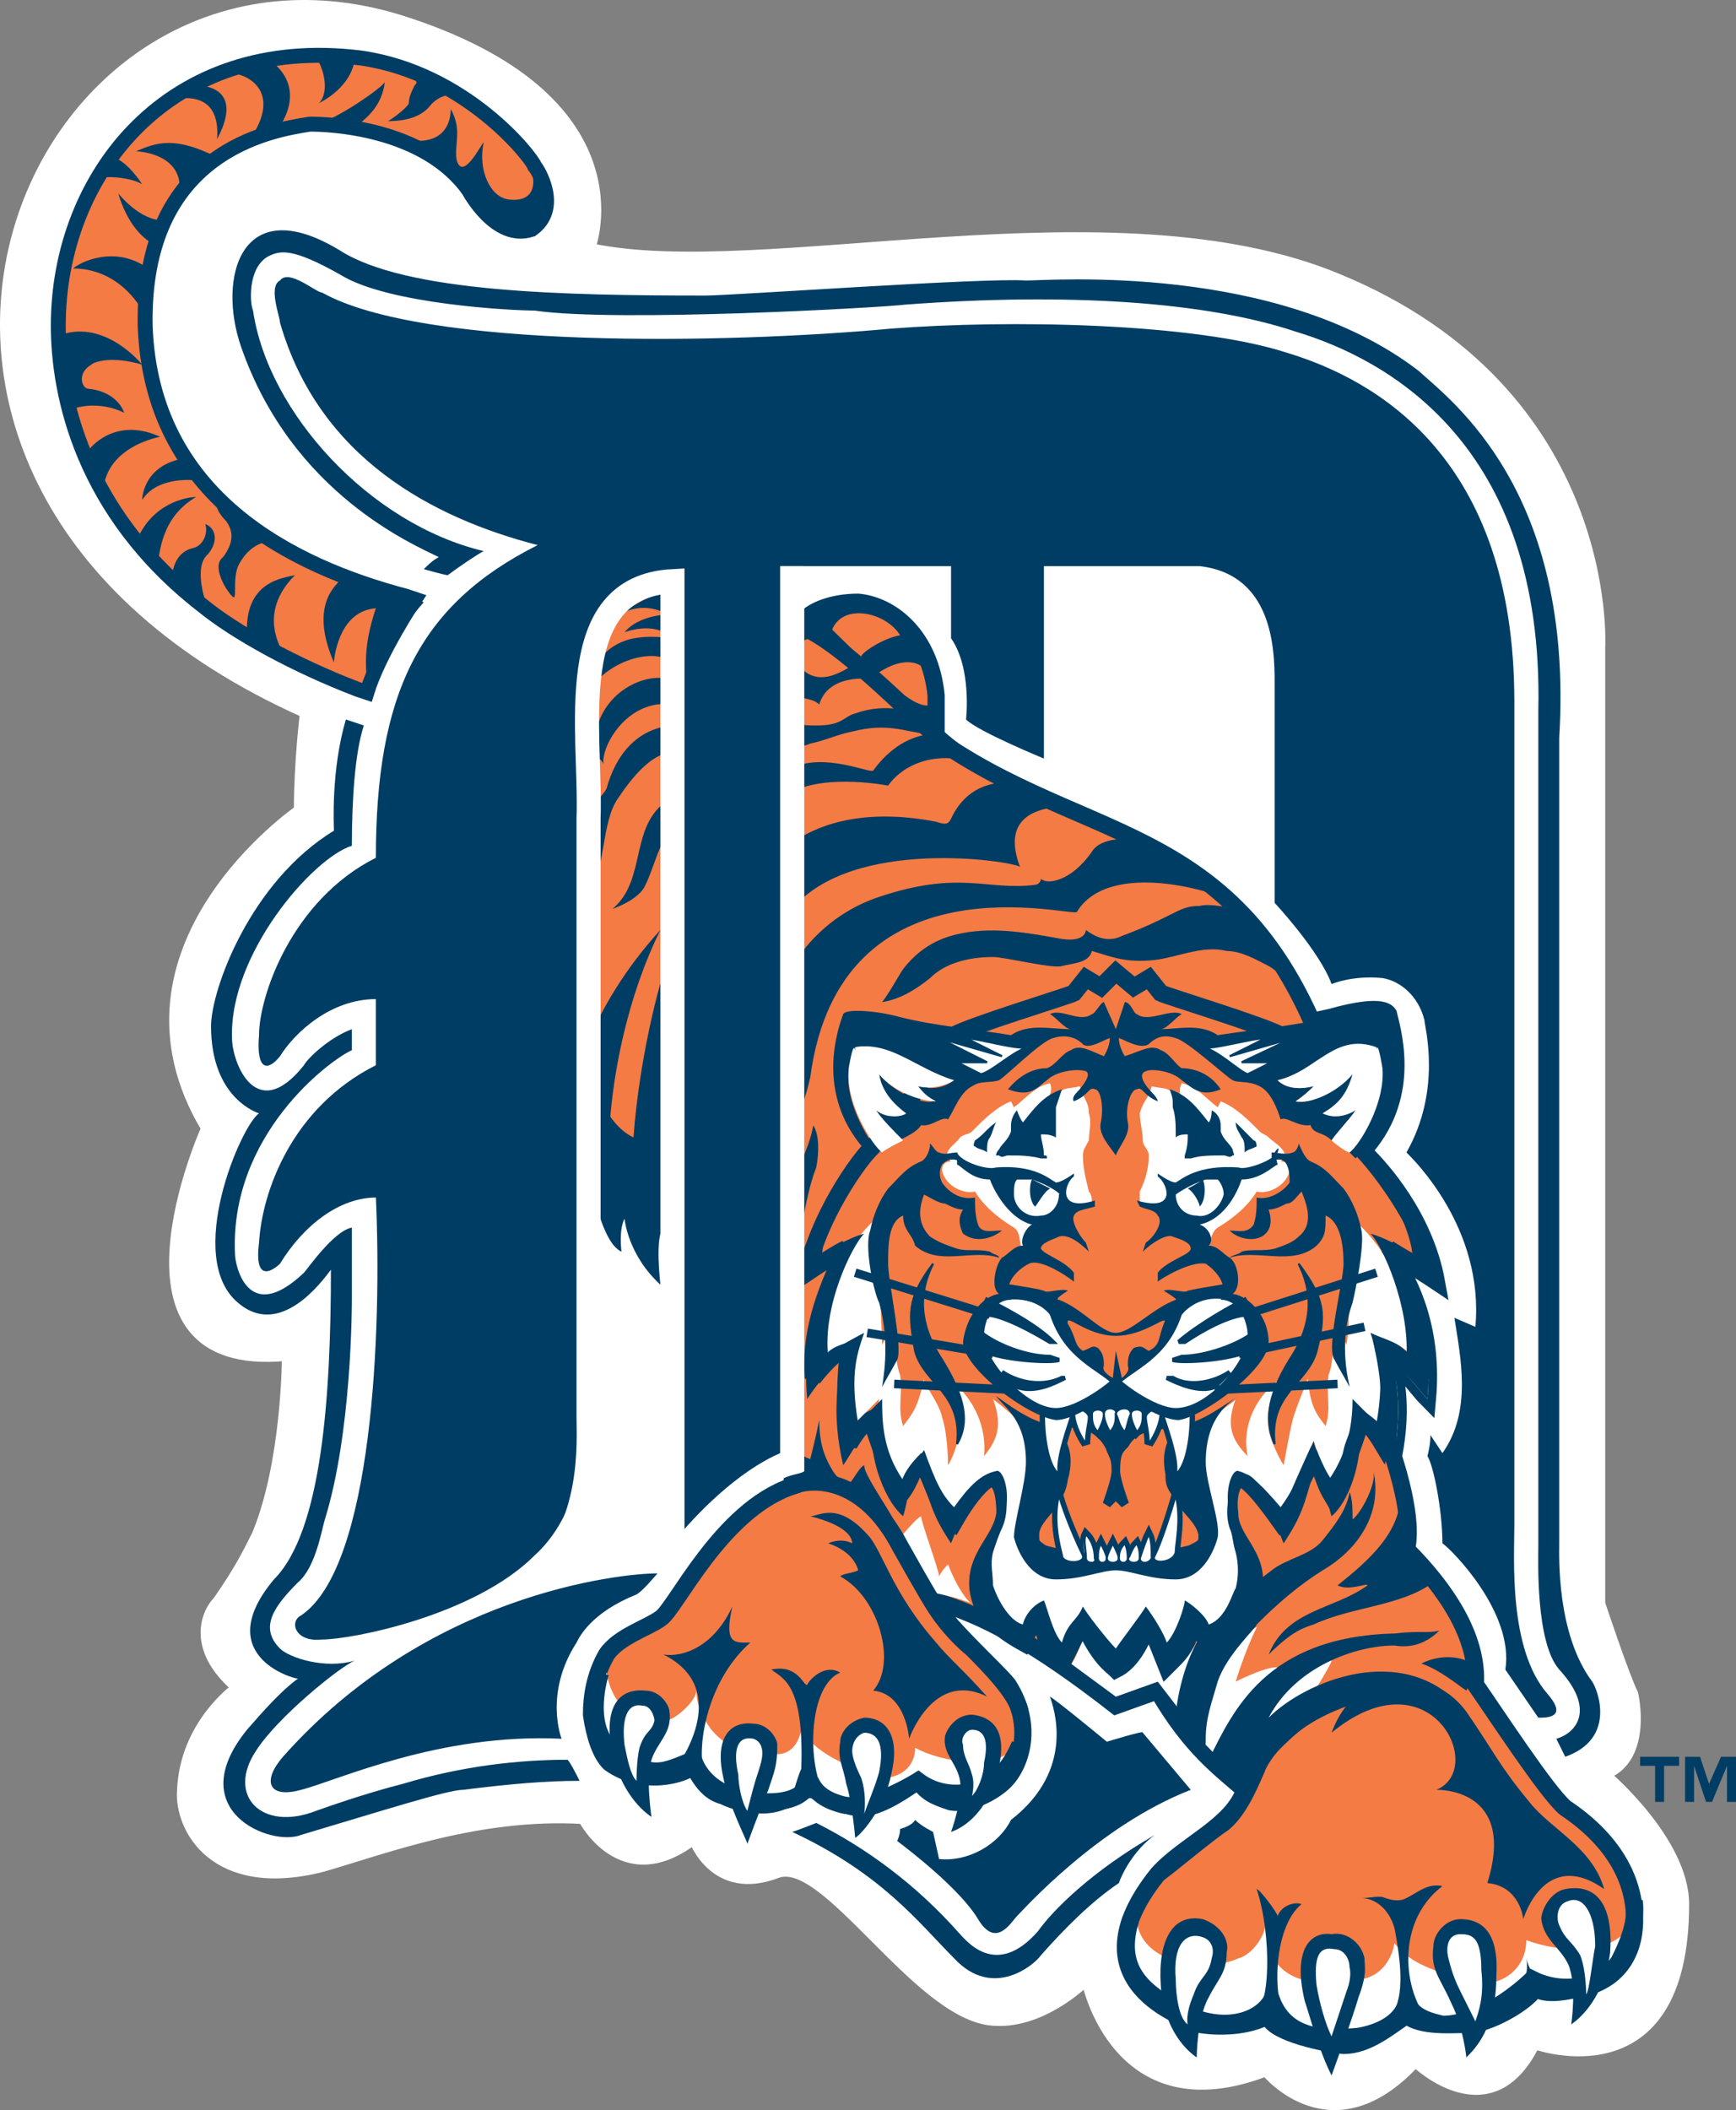 <?xml version="1.0" encoding="utf-8"?>
<!-- Generator: Adobe Illustrator 16.0.0, SVG Export Plug-In . SVG Version: 6.00 Build 0)  -->
<!DOCTYPE svg PUBLIC "-//W3C//DTD SVG 1.1//EN" "http://www.w3.org/Graphics/SVG/1.1/DTD/svg11.dtd">
<svg version="1.1" id="Layer_1" xmlns="http://www.w3.org/2000/svg" xmlns:xlink="http://www.w3.org/1999/xlink" x="0px" y="0px"
	 width="145.231px" height="176.435px" viewBox="286.592 272.161 145.231 176.435"
	 enable-background="new 286.592 272.161 145.231 176.435" xml:space="preserve">
<rect x="286.592" y="272.161" width="145.231" height="176.435" fill="#808080" stroke="none"/>
<g>
	<path fill="#FFFFFF" stroke="#FFFFFF" stroke-width="0.68" stroke-miterlimit="2.613" d="M336.081,292.85
		c0,0,4.762-12.57-16.041-19.106c-31.079-9.554-51.881,38.464-8.021,58.073c0,0-0.501,4.022-0.501,8.045
		c0,0-16.792,11.564-7.77,26.648c0,0-9.274,20.615,6.767,19.107c0,0,0,8.799-2.506,14.832c-0.752,1.51-1.504,3.018-3.258,5.531
		c-1.002,1.006-2.256,4.022,1.503,7.291c0,0-4.261,3.018-4.511,8.547c-0.25,3.27,2.757,8.799,11.78,6.537
		c5.264-1.509,13.032-4.525,21.805-4.023c0,0,3.259,6.285,9.273,1.76c0,0,1.754,4.777,7.019,2.767
		c4.01-1.509,11.529,11.563,17.795,12.317c4.261,0.504,8.02-3.268,8.02-3.268s2.508,12.317,15.038,7.543
		c0,0,5.516,6.787,12.532-0.754c0,0,6.266,6.033,10.025-1.511c0,0,12.531,4.525,12.531-11.813c0-5.281-6.517-10.812-6.517-10.812
		c3.509-1.51,2.256-6.788,2.256-6.788c-0.752-1.509-2.757-7.541-2.757-7.541v-79.946c0,0,1.253-21.369-22.057-30.922
		C379.69,287.57,350.366,295.867,336.081,292.85L336.081,292.85z"/>
	<path fill="#003D64" d="M417.537,419.053c4.261-1.508,2.757-5.528,2.256-6.285c-3.008-4.021-2.758-10.559-2.758-11.562v-67.377
		c1.254-20.615-9.022-28.157-11.779-30.671c-11.78-9.05-30.828-7.542-32.833-7.542c-3.51-0.251-24.562,1.257-26.817,1.257
		c-11.78,0-25.063-0.251-30.578-3.771c-8.271-5.028-10.276,2.263-8.271,8.045c4.261,12.319,14.537,16.593,16.542,17.598
		c-0.501,0.251-1.002,0.754-1.253,1.005c0,0,1.754,0.503,2.005,0.503c1.002-0.754,2.506-1.76,3.008-2.011
		c-9.523-2.262-18.046-11.564-19.299-20.112c-0.25-0.503-0.501-3.52,1.253-4.525c1.003-0.503,2.005-0.754,6.017,1.508
		c4.01,2.514,14.537,3.017,16.292,3.017c6.767,1.006,29.072-0.251,31.078-0.503c13.534-1.005,25.063-0.251,32.583,2.263
		c7.52,2.263,20.803,9.302,20.302,31.676v69.89c0,1.006-0.251,8.045,1.754,10.309c3.008,3.269,1.504,5.279-0.25,5.781
		L417.537,419.053L417.537,419.053z"/>
	<path fill="#003D64" d="M352.873,425.338c7.519,3.521,10.526,7.543,13.534,10.56c3.258,3.52,6.767,0.504,7.269-0.25
		c2.005-2.265,4.261-4.525,6.518-6.033c0.25-0.756,1.253-2.767,3.008-4.023c-5.265,3.019-8.521,6.285-9.775,8.045
		c-3.509,4.021-6.015,0.754-6.517,0.252c-3.759-4.272-8.021-7.291-12.03-9.303C354.878,424.584,353.625,425.088,352.873,425.338
		L352.873,425.338z"/>
	<path fill="#003D64" d="M335.078,421.064c-2.757,0-5.766,0.252-9.774,0.754c-1.253,0-6.768,1.76-13.535,3.771
		c-2.506,1.006-10.024-2.012-4.512-8.799c0.251-0.252,2.507-3.019,4.261-4.273c-0.501,0-7.269-2.012-2.005-8.297
		c4.011-4.021,4.763-15.336,4.763-25.895c-0.752,1.006-4.262,5.782-7.771,2.766c-4.512-3.771,0.25-14.832,1.754-15.838
		c-0.751-0.252-4.01-1.76-4.01-7.291c0-3.017,3.258-12.067,10.276-16.341c0-0.502-0.251-5.028,1.002-9.302l1.504,0.503
		c-0.752,2.262-1.002,6.285-1.002,10.056c-3.258,1.005-10.276,9.05-10.025,16.09c0,2.013,2.005,7.291,6.015,2.263
		c0.251-0.502,2.006-2.263,4.011-3.017v1.76c-1.754,0.754-10.276,7.04-9.775,17.096c0,0.754,1.002,6.033,5.766,1.508
		c0.251-0.252,2.507-3.52,4.01-3.771v5.783c0,0.754,0,11.312-2.256,18.604c-0.25,0.754-0.751,4.021-2.256,5.278
		c-2.005,2.011-3.259,3.771-1.504,5.531c0.752,0.754,3.76,1.76,6.267,1.004c-1.253,0.504-6.517,4.777-8.271,7.543
		c-2.506,3.771,0.501,6.787,5.014,5.027c3.509-1.256,6.266-2.012,7.268-2.262c5.013-1.509,9.775-2.013,13.785-2.013
		C334.326,419.557,334.827,420.562,335.078,421.064L335.078,421.064z"/>
	<path fill="#003D64" d="M363.149,424.332c0.501,0.504,1.503,1.006,1.503,1.006l0.502,2.264c2.506,0.253,5.013-1.258,6.015-3.27
		c5.515-4.273,3.51-9.553,3.259-10.307c0.501,0.252,4.763,3.771,4.763,3.771s3.258-1.006,3.008-0.754l4.01,4.775
		c-7.77,3.018-14.035,10.057-14.536,10.559c-0.502,0.504-1.755,2.766-3.259,0.252s-5.765-5.781-6.767-6.537
		c0,0,0.25-0.502,0.25-1.004C361.896,425.088,362.898,424.836,363.149,424.332L363.149,424.332z"/>
	<path fill="#003D64" d="M341.594,403.719c-3.258,0-19.298,1.76-31.329,15.334c-1.755,2.013-1.254,3.521,1.503,2.767
		c3.008-0.754,11.529-4.775,21.806-4.273c0,0-1.503-3.771,1.253-8.045c0.25-0.502,1.253-2.514,5.013-4.021
		C340.341,405.227,341.594,403.719,341.594,403.719L341.594,403.719z"/>
	<path fill="#003D64" d="M351.87,393.662v-74.164h14.286v6.034c1.755,2.514,1.254,6.788,1.254,6.788
		c1.002,1.006,6.516,3.268,6.516,3.268v-16.089h13.033c6.517,0.754,6.267,7.793,6.267,10.308v17.849c0,0,3.76,4.022,4.763,6.788
		c0,0,1.754-0.754,4.261-0.503c1.504,0.251,3.008,1.508,3.509,3.52c0,0.503,1.504,5.782-1.504,11.062
		c0.501,0.504,6.517,6.285,5.765,14.582l-1.754-0.754c0.501,3.268,1.503,7.793-1.003,11.312l-1.003-1.508c0,0.25,0,0.754-0.25,1.76
		c0.501,0.754,1.253,4.525,1.253,7.291c0.752,0.502,6.017,5.781,5.265,10.559l2.757,4.021c0.752,0,2.506,0,0.752-2.012
		c-3.259-3.771-2.757-11.312-2.757-14.078c0,0,0-48.772,0-68.884c0-20.363-11.529-26.9-19.05-29.163
		c-7.77-2.514-23.309-2.765-33.084-2.011c-13.533,1.257-39.099,1.76-47.62-3.017c-0.501,0-2.758-2.011-3.51-1.006
		c-1.003,0.503,0,3.017,0,3.52c3.259,11.313,12.782,16.341,21.556,18.604c-10.025,5.028-13.535,12.57-13.535,26.146
		c-7.019,3.52-9.775,11.564-9.775,14.833c-0.25,3.017,0.752,3.017,1.755,1.759c1.253-2.011,4.262-4.776,8.021-4.776v5.529
		c-7.019,3.521-9.524,10.562-9.775,14.834c-0.501,4.021,1.755,1.761,1.755,1.761c2.005-3.271,5.014-5.531,8.021-5.531
		c0.501,11.062-0.25,30.922-6.267,34.945c-1.002,0.502-0.501,2.262,1.755,2.01c2.506,0,12.782-2.01,17.795-7.039
		c5.263-4.775,4.511-14.33,4.511-17.851l-0.25-43.491c0-7.793-1.504-20.112,7.269-20.112v80.45
		C344.853,398.689,348.361,395.17,351.87,393.662L351.87,393.662z"/>
	<path fill="#F47B44" d="M335.579,367.516v-26.647c0-7.793-1.504-20.112,7.269-20.112v47.514L335.579,367.516L335.579,367.516z"/>
	<path fill="#003D64" d="M335.579,339.862c0.501-0.251,1.504-1.257,1.754-1.76c0.752-2.766,2.506-5.028,5.514-5.279v2.262
		c-1.755,0-3.509,2.263-4.512,3.771c-1.504,2.011-1.002,6.285-2.757,8.547L335.579,339.862L335.579,339.862z"/>
	<path fill="#003D64" d="M335.579,332.068c0.25,0.503,0.501,0.754,1.002,0.754c1.002-3.268,4.511-4.525,6.266-3.771v2.011
		c-3.76-0.503-6.016,3.52-5.765,5.028c0-0.251-1.003-1.257-1.504-1.257L335.579,332.068L335.579,332.068z"/>
	<path fill="#003D64" d="M342.848,327.543c-1.504-1.257-5.514-0.251-7.269,2.765l0.501-2.011c1.253-2.263,3.008-3.268,6.768-2.765
		V327.543L342.848,327.543z"/>
	<path fill="#003D64" d="M342.848,323.772c0,0-2.256-1.76-4.762,0c0,0,2.005-1.508,4.762-2.514V323.772L342.848,323.772z"/>
	<path fill="#003D64" d="M342.848,338.856c-3.76,2.011-2.005,6.788-5.013,9.301c0,0,2.255-0.754,2.757-2.011
		c0.752-1.508,1.253-4.022,2.256-4.525V338.856L342.848,338.856z"/>
	<path fill="#003D64" d="M342.848,323.521c-0.251,0-2.757,0-4.011,1.508c0,0,2.507-1.006,4.011,0.503V323.521L342.848,323.521z"/>
	<path fill="#003D64" d="M339.589,367.266c-2.757-1.258-4.261-6.537-4.01-8.045v8.799c0.25,2.515,1.253,8.045,3.008,8.799
		c0,0-0.251-1.76,0.25-2.766c0,0,0.251,3.018,3.008,5.531c0,0-0.501-4.023,0.251-4.777c0.752-1.006,0.752,0.504,0.752,0.504v-23.632
		C342.096,352.683,340.09,360.226,339.589,367.266L339.589,367.266z"/>
	<path fill="#003D64" d="M336.08,372.293c0.251-1.76,1.003-3.52,1.504-5.783c0.251-4.523,1.504-11.061,4.261-16.592
		c-3.008,3.268-5.013,6.788-6.015,9.302L336.08,372.293L336.08,372.293z"/>
	<path fill="#003D64" stroke="#003D64" stroke-width="1.438" stroke-miterlimit="2.613" d="M389.466,398.689
		c-0.501-2.011,0.251-3.771,0.752-3.521c1.002,0.252,2.005,1.258,3.509,3.019c0.753-1.007,1.755-2.767,2.758-5.531
		c0.25,1.006,0.752,2.012,1.253,3.268c1.755-2.514,2.005-5.027,2.005-6.787l2.006,2.012c0.752-4.272,0-6.032-0.502-7.543
		c0,0,2.005,1.006,2.507,1.511c0.501,0.25,0.501,0.502,0.501,0.502c0.251-4.272-2.005-9.304-3.008-10.308
		c1.755,0.502,3.509,1.761,3.509,1.761c-0.25-3.019-3.759-8.298-3.759-8.298c1.002,1.007,4.762,5.027,5.765,10.56
		c0,0-3.008-2.012-3.76-2.262c1.754,2.514,3.509,6.534,3.008,12.065c-0.752-0.754-1.755-2.262-3.259-3.52
		c0.752,1.508,1.253,4.777,0.251,9.051c-0.251-0.252-1.755-3.018-2.757-3.52c0.501,2.262-0.502,6.284-2.256,7.793
		c-0.501-1.509-0.251-2.515-1.504-3.771c-0.752,2.767-1.003,3.771-2.507,6.035c-0.502-1.258-1.755-4.275-3.51-5.281
		C390.468,395.924,389.466,395.422,389.466,398.689L389.466,398.689z"/>
	<path fill="#003D64" stroke="#003D64" stroke-width="1.438" stroke-miterlimit="2.613" d="M379.941,368.773
		c0.251-0.754,1.253-1.76,1.003-2.767c-0.251-1.258,0.25-2.766,0.751-2.766c0.502-0.252,0.502,0.504,1.755,1.006
		c0,0,0-0.252-0.501-0.754c-0.502-0.504-1.254-1.509-0.502-1.761c0.502-0.252,2.256,0,3.008,0.754
		c0.752,0.503,1.504,1.509,3.259,0.755c-1.003-1.509-2.507-1.761-3.259-1.761c-0.501-0.252-1.002-1.256-1.754-1.507
		c-0.752-0.503-1.504,0-3.008,0.502c0,0-0.501-0.754-0.501-1.508c0.25,0,1.754,1.005,2.506,0.502
		c0.752-0.754,1.504-0.754,2.256-0.502c1.003,0.251,4.261,3.268,4.763,3.52c0.501,0.253,1.253,0,2.255,0.503
		c1.003,0.504,1.504,2.012,1.755,2.766c0.502-0.25,1.254,0.504,2.257,0.504c0.751,0-0.251-0.754,0.25,0
		c0.251,0.755,1.003,0.503,1.755,1.257c0.501-0.754,1.504-1.761,2.005-2.515c-1.253,0.754-2.256,0.504-2.757,0.252
		c1.253-0.754,2.005-1.508,2.506-3.269c-1.253,1.509-3.509,2.515-4.762,2.263c0.752-0.502,1.253-1.006,1.504-1.258
		c-1.003,0.252-2.256,0.252-3.008-0.503c3.258-0.754,4.763-4.021,8.271-2.765c0,1.257,0-1.257,0.501,1.759
		c0.251,3.019-2.005,6.537-2.757,7.039l0.501,0.504c4.762-4.524,3.258-10.057,2.757-12.067c-0.501-0.754-3.008-0.251-4.762,0.251
		c-3.259,0.754-6.267,1.006-9.524,1.509c-1.504-1.006-3.258-0.503-4.762-0.503c0.501,0,1.253-1.006,1.754-1.257
		c-1.002-0.503-2.757,0.754-3.76,0c-0.25,0-0.501-1.006-1.002-1.006l-0.752,2.263l-1.002-2.263c-0.251,0-0.752,1.006-1.003,1.006
		c-1.004,0.754-2.508-0.503-3.51,0c0.501,0.251,1.253,1.257,1.754,1.257c-1.754,0-3.509-0.503-5.013,0.503
		c-3.007-0.503-6.266-0.754-9.272-1.509c-1.755-0.502-4.512-0.754-4.763-0.251c-0.751,2.011-2.255,7.542,2.507,12.067l0.501-0.504
		c-0.501-0.502-3.008-4.021-2.507-7.039c0.501-3.017,0.501-0.502,0.501-1.759c2.757-0.503,4.763,2.011,8.271,2.765
		c-1.003,0.755-2.005,0.755-3.008,0.503c0,0.252,0.502,0.756,1.253,1.258c-1.002,0.252-3.259-0.754-4.512-2.263
		c0.25,1.761,1.253,2.515,2.256,3.269c-0.501,0.252-1.503,0.502-2.507-0.252c0.251,0.754,1.003,1.508,1.756,2.013l-0.753,1.006
		c0.753-0.504,2.256-1.006,2.758-1.761c0.251-0.754-0.752,0,0.251,0c0.751,0,1.503-0.754,2.005-0.504
		c0.501-0.754,1.002-2.262,2.005-2.766c0.752-0.503,1.504-0.25,2.256-0.503c0.501-0.252,3.509-3.269,4.512-3.52
		c0.751-0.251,1.754-0.251,2.506,0.502c0.502,0.503,2.006-0.502,2.257-0.502c0,0.754-0.501,1.508-0.501,1.508
		c-1.254-0.502-2.007-1.005-2.759-0.502c-0.752,0.251-1.253,1.255-2.005,1.507c-0.752,0-2.005,0.252-3.258,1.761
		c2.005,0.754,2.506-0.252,3.258-0.755c0.752-0.754,2.507-1.006,3.258-0.754c0.503,0.252-0.25,1.257-0.751,1.761
		c-0.502,0.502-0.251,0.754-0.251,0.754c1.254-0.502,1.254-1.258,1.756-1.006c0.501,0,0.752,1.508,0.501,2.766
		C378.438,367.014,379.44,368.02,379.941,368.773L379.941,368.773z"/>
	<path fill="#FFFFFF" d="M389.215,398.689c0.251,2.264,2.507,3.52,2.256,6.536c-0.251,1.761-1.504,3.771-3.76,5.027
		c0,0-0.501-2.012-1.504-3.268c0,2.766-1.002,3.52-2.005,4.524l-1.504-3.771c-1.003,3.018-2.256,3.771-2.757,4.022
		c-0.251-0.252-1.504-1.006-2.508-4.022l-1.754,3.018c-1.002-0.754-1.755-1.006-2.005-3.771c-1.003,1.256-1.504,2.514-1.504,2.514
		c-2.256-1.258-3.509-2.514-3.76-4.273c-0.25-3.018,2.256-4.272,2.256-6.536L389.215,398.689L389.215,398.689z"/>
	<path fill="#FFFFFF" d="M389.466,398.689c-0.501-2.011,0.251-3.771,0.752-3.521c1.002,0.252,2.005,1.258,3.509,3.019
		c0.753-1.007,1.755-2.767,2.758-5.531c0.752,1.006,0.752,2.012,1.253,3.268c1.755-2.514,2.005-5.027,2.005-6.787l2.006,2.012
		c0.752-4.272,0-6.032-0.502-7.543c0,0,2.005,1.006,2.507,1.511c0.501,0.25,0.501,0.502,0.501,0.502
		c0.251-4.272-2.005-9.304-3.008-10.308c1.755,0.502,3.509,1.761,3.509,1.761c-0.25-3.019-3.759-8.298-3.759-8.298
		c1.002,1.007,4.762,5.027,5.765,10.56c0,0-3.008-2.012-3.76-2.262c1.754,2.514,3.509,6.534,3.008,12.065
		c-0.752-0.754-1.755-2.262-3.259-3.52c0.752,1.508,1.253,4.777,0.251,9.051c-0.251-0.252-1.755-3.018-2.757-3.52
		c0.501,2.262-0.502,6.284-2.256,7.793c-0.501-1.509-0.251-2.515-1.504-3.771c-0.752,2.767-1.003,3.771-2.507,6.035
		c-0.502-1.258-1.755-4.275-3.51-5.281C390.468,395.924,389.466,395.422,389.466,398.689L389.466,398.689z"/>
	<path fill="#FFFFFF" d="M370.668,398.689c0.501-2.011-0.25-3.771-0.752-3.521c-1.253,0.252-2.256,1.258-3.509,3.019
		c-1.003-1.007-1.504-2.013-2.506-4.777c-0.752,1.006-1.003,1.258-1.756,2.514c-1.755-2.514-1.755-5.027-1.755-6.787l-2.005,2.012
		c-0.752-4.272,0-6.032,0.501-7.543c0,0-2.005,1.006-2.506,1.511c-0.501,0.25-0.501,0.502-0.501,0.502
		c-0.501-4.272,2.005-9.304,3.007-10.308c-1.754,0.502-3.509,1.761-3.509,1.761c0-3.019,3.759-8.298,3.759-8.298
		c-1.002,1.007-5.013,5.279-6.266,10.812c0,0,3.008-2.514,4.261-2.514c-1.754,2.514-3.509,6.534-3.008,12.065
		c0.501-0.754,1.504-2.262,3.258-3.52c-0.752,1.508-1.253,4.777-0.25,9.051c0.25-0.252,1.754-3.018,2.506-3.52
		c-0.501,2.262,0.751,6.284,2.506,7.793c0.501-1.509,0.25-2.515,1.505-3.771c0.752,2.767,1.002,3.771,2.506,6.035
		c0.502-1.258,1.755-4.275,3.509-5.281C369.665,395.924,370.418,395.422,370.668,398.689L370.668,398.689z"/>
	<path fill="#F47B44" stroke="#003D64" stroke-width="1.438" stroke-miterlimit="2.613" d="M354.126,323.772
		c0.501-0.502,2.005-1.257,4.261-1.257c2.757,0.251,6.017,2.766,6.518,7.794v4.022L354.126,323.772L354.126,323.772z"/>
	<path fill="#003D64" d="M354.878,323.772c0.25-0.251,1.253-1.005,3.509-0.754c1.002,0,2.507,0.503,4.513,2.514
		c2.005,1.76,2.005,5.531,1.754,7.542c-1.253-0.754-2.005-2.263-3.259-3.268c0.502,0,2.006,1.759,3.259,1.257
		c-0.25-1.006-0.25-2.263-0.751-3.017c-0.752-0.754-2.257-0.754-4.012,0.502c-0.501,0.251-0.752-1.005-1.253-1.508
		c0-0.251,1.754-1.508,3.259-1.76c-1.254-2.011-5.014-2.766-5.766-0.251L354.878,323.772L354.878,323.772z"/>
	<path fill="#F47B44" stroke="#003D64" stroke-width="1.438" stroke-miterlimit="2.613" d="M352.873,324.275
		c4.01,1.006,11.279,9.302,13.786,10.811c13.534,8.548,26.816,6.285,33.083,32.934c1.003,3.017,2.006,16.592,1.254,20.865
		c1.754,3.018,4.01,9.806,3.258,12.822c3.259,3.268,6.016,7.291,5.765,11.312c1.756,2.515,6.017,9.052,7.521,10.31
		c3.76,2.514,5.514,5.529,5.765,8.547c0.25,2.766-0.752,5.279-3.509,6.285c-2.758,0.754-4.011,0.754-4.763,0.252
		c-0.752,1.256-4.01,3.016-5.515,3.016c-1.504,0-4.011,0.252-5.264-0.754c-1.504,1.006-3.258,2.514-5.264,2.514
		c-2.256-0.25-6.267-1.256-6.267-2.514c-1.754,1.006-4.261,1.006-5.765,0.754c-1.253-0.502-10.777-3.52-3.509-12.569
		c2.256-2.515,6.267-4.021,7.269-7.039c-2.005-1.761-4.512-3.521-7.269-8.295l-3.509,1.256c-6.769-5.279-11.028-7.541-15.289-8.8
		c0.752,1.761,5.264,5.783,6.267,7.039c2.255,3.521,1.002,6.789-0.251,8.046c-1.003,1.006-3.008,2.012-4.512,1.76
		c-1.504-0.502-2.005-0.754-2.757-1.76c-0.753,0.502-2.758,2.012-4.512,2.264c-2.005,0-3.509-1.258-4.261-1.51
		c-1.253-0.252-2.005,1.258-4.261,1.258c-1.002,0-2.256-0.252-3.258-0.754c-1.003-0.252-1.755-1.006-2.507-2.515
		c-0.752,0.754-4.261,1.759-7.018-0.252c-0.752-0.754-1.253-2.264-1.504-4.022c0-1.508,0.251-3.269,1.253-5.027
		c1.003-1.508,3.51-2.264,4.512-3.018c1.253-0.754,5.014-9.05,11.028-11.062V324.275L352.873,324.275z"/>
	<path fill="#FFFFFF" d="M386.709,412.768c0.25-0.502,5.263-5.026,5.013-4.524c-1.003,2.012-1.755,4.524-1.755,4.524
		s3.509-1.76,3.76-1.004c1.003,0,3.259-0.756,4.262-0.756c0,0.252-1.254,2.265-1.254,2.265s2.758-1.007,3.51-0.755
		c-1.504,1.007-4.011,2.013-5.516,3.017c-0.501,0.504-1.253,0.504-1.754,1.006c-0.752,0.252-1.253,0.754-1.755,1.258
		c-0.752,1.006-1.002,1.76-2.005,2.262c-0.752-1.006-1.253-1.508-2.005-2.262c-1.003-1.508-3.008-4.022-3.76-5.029l-3.509,1.259
		l-3.761-2.767c0.251,0,1.003-2.012,1.003-2.012c1.003,1.51,2.507,3.018,2.758,3.018s2.005-1.258,2.757-2.766l1.504,2.514
		c0,0,1.504-1.006,2.757-2.766L386.709,412.768L386.709,412.768z"/>
	<path fill="#003D64" d="M387.21,418.551c0.251-0.252,0.251-0.504,0.251-1.006c0-1.76,0.501-3.016,1.002-4.777
		c0.752-2.262,3.259-4.524,3.259-4.774c1.754-1.76,3.51-3.271,5.515-4.525c3.008-1.76,5.013-4.776,4.261-8.297
		c0.251,1.258-1.253,3.771-1.755,4.023c0-0.754,0-1.761-0.25-2.265c-0.251,1.511-1.253,2.767-2.256,4.023
		c-1.003,1.256-3.009,1.508-4.262,2.514c-2.256,1.76-4.763,3.269-6.266,6.033c-1.254,2.264-1.755,5.279-1.755,6.285
		C384.954,416.289,387.21,418.551,387.21,418.551L387.21,418.551z"/>
	<path fill="#003D64" d="M404.253,401.707c0.251-1.258,0.501-2.766-0.501-5.027c0.25,3.521-2.757,6.033-5.264,8.043
		c1.003,0.504,2.507-0.25,2.507,0c-2.757,2.013-6.769,2.013-8.271,5.783c2.005-2.012,3.009-2.264,3.761-2.514
		c3.258-1.51,7.269-1.51,10.024-3.521L404.253,401.707L404.253,401.707z"/>
	<path fill="#F47B44" stroke="#003D64" stroke-width="1.438" stroke-miterlimit="2.613" d="M379.941,353.438l1.504,1.257
		l1.253-0.754l1.003,1.257c0.501,0.251,8.771,2.766,10.024,3.52c1.253,0.754,4.763,8.044,6.267,9.05
		c1.504,1.258,5.765,6.787,6.517,11.062c-0.752-0.504-3.008-1.76-3.76-2.264c1.755,4.022,2.757,7.291,2.757,10.811
		c-1.253-1.258-2.256-2.262-3.258-2.766c0.752,4.022,0.501,6.787,0,8.297c-0.752-1.258-1.253-1.76-1.755-2.012
		c-0.25,0.754-1.504,4.776-2.506,6.284c-0.752-1.258-0.752-2.264-1.504-3.018c-1.505,2.516-1.756,4.274-2.758,5.279
		c-1.254-1.761-2.256-3.017-3.008-3.521c-0.752-0.502-1.504,0.756-1.253,2.766c0,2.265,2.506,3.521,2.005,6.285
		c-0.251,2.013-1.504,4.023-3.76,5.279c0,0-0.501-2.012-1.253-3.268c-0.251,2.766-1.253,3.52-2.256,4.524l-1.504-3.771
		c-1.003,3.018-2.256,3.771-2.757,4.022c-0.251-0.252-1.505-1.006-2.758-4.022l-1.504,3.018c-1.002-0.754-1.755-1.006-2.005-3.771
		c-1.003,1.256-1.504,2.514-1.504,2.514c-2.256-1.258-3.509-2.514-3.76-4.525c-0.25-2.766,2.006-4.021,2.256-6.284
		c0-2.011-0.501-3.269-1.504-2.767c-0.752,0.504-1.754,1.76-2.757,3.521c-1.253-1.004-1.504-2.765-2.757-5.279
		c-0.752,0.754-0.752,1.76-1.756,3.018c-1.002-1.508-2.005-5.531-2.506-6.285c-0.501,0.252-1.002,0.754-1.754,2.013
		c-0.25-1.511-0.501-4.273,0-8.298c-1.002,0.505-2.005,1.509-3.007,2.767c-0.251-3.521,0.752-6.787,2.757-10.812
		c-1.002,0.504-2.506,1.509-3.258,2.013c0.752-4.272,4.261-9.554,5.765-10.812c1.755-1.006,5.265-8.295,6.518-9.05
		c1.253-0.754,9.523-3.269,10.024-3.52l1.002-1.257l1.255,0.754L379.941,353.438L379.941,353.438z"/>
	<path fill="#003D64" stroke="#003D64" stroke-width="1.072" stroke-miterlimit="2.613" d="M389.215,398.689
		c0.251,2.264,2.507,3.52,2.256,6.536c-0.251,1.761-1.504,3.771-3.76,5.027c0,0-0.501-2.012-1.504-3.268
		c0,2.766-1.002,3.52-2.005,4.524l-1.504-3.771c-1.003,3.018-2.256,3.771-2.757,4.022c-0.251-0.252-1.504-1.006-2.508-4.022
		l-1.754,3.018c-1.002-0.754-1.755-1.006-2.005-3.771c-1.003,1.256-1.504,2.514-1.504,2.514c-2.256-1.258-3.509-2.514-3.76-4.273
		c-0.25-3.018,2.256-4.272,2.256-6.536L389.215,398.689L389.215,398.689z"/>
	<path fill="#FFFFFF" d="M379.941,410.004c0.501-0.756,2.256-3.018,2.506-3.521c0.753,1.006,1.504,2.264,1.755,3.018
		c0.752-0.754,1.504-3.018,1.504-3.52c0.501,0.252,1.755,1.258,2.005,2.012c1.504-0.504,2.006-2.767,2.256-3.019
		c0.251-1.006,0.251-2.01,0-3.016c-0.25-0.754-0.25-1.51-0.501-2.012c-0.752-2.265,0.752-4.777,0.752-4.525
		c0.752,0,1.002-0.504,3.509,3.521c0.252-0.754,2.257-5.279,2.758-6.285c0.25,0.754,1.003,2.766,1.755,3.52
		c0,0,0.501-1.508,0.751-2.766c0.251-1.257,1.254-2.515,0.752-4.021l2.256,1.76c0.502-2.767-0.501-6.789-0.752-7.543
		c1.003,0.504,2.507,0.754,3.509,2.012c0.251-4.023-1.754-8.799-5.013-11.564c-0.25-0.252-0.25,1.258-0.25,0.754
		c0,1.258,0,2.265-0.251,3.269l0,0c0,0.504,0,1.258,0,1.76c0.251,1.511,0.251,3.271,0,4.777c-0.251-0.503-0.501-1.007-0.752-1.509
		c-0.501,1.257-0.25,2.767-0.752,4.021c-0.25,1.51,0.251,2.766-0.25,4.273c-0.753-1.004-1.254-1.508-1.504-4.021
		c0,0.252-1.003,2.514-1.254,3.52c-0.25,1.007-0.751,3.771-0.751,3.771c-0.503-0.754-1.255-2.514-1.255-3.018
		c-0.251-1.76,0.251-2.262,0.752-4.021c-2.005,1.508-3.008,4.021-2.506,6.285c-1.504-1.51-1.755-2.766-1.003-4.777
		c0,0.252-2.506,1.508-2.506,2.767c-0.502,2.262-0.251,4.272,0.501,6.285c0.501,2.262,0,4.272-1.504,5.026
		c-1.253,0.754-4.011,0-6.517,0c-2.758,0-5.515,0.754-6.769,0c-1.253-0.754-2.005-2.766-1.253-5.026
		c0.502-2.013,0.752-4.023,0.502-6.033c-0.251-1.259-2.507-2.767-2.758-3.019c0.753,2.012,0.502,3.269-0.752,4.777
		c0.251-2.264-0.751-4.777-2.757-6.285c0.502,1.76,1.003,2.262,0.752,4.021c0,0.504-0.501,2.264-1.002,3.018
		c0,0,0-2.514-0.502-4.023c-0.25-1.256-1.754-3.016-1.503-3.268c-0.502,2.514-1.003,3.018-1.755,4.021
		c-0.501-1.508,0-2.764-0.251-4.273c-0.502-1.256-0.25-2.766-0.502-4.021c-0.501,0.502-0.752,1.006-1.003,1.509
		c0-1.509-0.25-3.269,0-4.777c0-0.502,0.251-1.256,0-1.76l0,0c0-1.004,0-2.011,0-3.269c-0.25,0.504-0.25-1.006-0.501-0.754
		c-3.258,2.766-4.511,8.045-4.511,11.816c0.751-1.51,2.506-1.258,3.258-2.012c-0.25,0.754-1.503,4.524-0.501,7.291l2.005-2.012
		c-0.251,1.508,0.25,3.018,0.501,4.272c0.251,1.258,1.254,3.018,1.254,3.018c0.251-1.006,0.752-1.76,1.755-2.766
		c0.501,1.006,2.256,4.525,2.757,5.279c0-0.502,2.256-3.521,3.509-3.521c0.251-0.252,1.504,2.262,0.502,4.525
		c-0.251,0.502-0.502,1.258-0.753,2.012c-0.25,1.006,0,1.76,0,2.764c0.502,1.511,1.504,3.019,2.507,3.271
		c0-0.252,0.501-1.51,1.754-2.012c0.251,0.502,0.753,2.766,1.504,3.52c0.502-1.76,1.254-1.76,1.755-3.018
		C377.435,406.986,379.189,409.248,379.941,410.004L379.941,410.004z"/>
	<path fill="#FFFFFF" d="M377.938,372.795c0-0.25,0-0.754-0.252-1.004c-0.251-1.006-0.501-2.012-0.501-3.018
		c0-0.504,0.25-0.754,0.501-1.258c0-0.754,0.252-1.509,0-2.263c0-1.006-0.501-1.258-0.752-2.264c-1.002,0.252-1.253,0-2.005,0.756
		c-0.25,0-0.25,0.502-0.752,0.502c0.251-0.502,0.502-1.006,0.251-1.508c-1.254,0.25-2.005,1.256-3.008,2.01l-0.251-0.502
		c-1.253,0.502-2.256,1.508-3.258,2.515c-0.251,0.252-0.752,0.252-1.003,0.504c-0.25,0.502-1.754,1.256-0.752,2.01
		c-0.501,0-0.752,0.252-0.752,0.756c0.251,1.256,1.755,2.01,2.758,1.76c0.751,1.256,2.005,2.262,3.258,3.016
		c0.752,0.504,0.251,1.76,1.003,2.265c0.25,0.25,0.751-0.757,1.002-1.007c0-1.006,1.504-1.006,2.005-1.76
		c0.251-0.252,0.251-0.504,0.502-0.754L377.938,372.795L377.938,372.795z"/>
	<path fill="#003D64" d="M370.167,368.773c0.251,0.252,0.501,0,0.752,0c1.002,0,1.754,0,2.757,0.252c0.25,0,0.25,0,0.501,0
		c0-0.252,0-0.252-0.251-0.252c0-0.754-0.25-1.258-0.25-1.76c0.501,0,0.752,0,1.253,0.252c0-1.007,0-1.761,0-2.517
		c0.251-0.754,0.251-0.754,0.501-1.508c-1.504,0.504-2.256,1.508-3.258,2.766c-0.251-0.252-0.501-1.006-0.501-1.006
		c-0.251,0.252-0.502,0.754-0.502,1.258c0,0.25,0,0.25,0,0.503c-0.25,0.754-0.751,1.006-1.002,1.508
		c-0.251,0.252-0.251,0.504-0.251,0.504c0.251,0,0.251,0,0.502,0H370.167L370.167,368.773z"/>
	<path fill="#003D64" d="M369.916,366.008c-0.752,0.502-1.003,1.006-1.754,1.508c0,0-0.251,0.504,0,0.504
		c0.25,0.25,0.751,0.25,1.002,0.502c0,0,0-0.252,0,0c0-0.502,0-1.006,0.251-1.256C369.665,366.762,369.665,366.51,369.916,366.008
		C369.665,366.008,369.916,366.008,369.916,366.008L369.916,366.008z"/>
	<path fill="#FFFFFF" d="M381.946,372.795c0-0.25,0-0.754,0-1.004c0.501-1.006,0.752-2.012,0.752-3.018
		c0-0.504-0.501-0.754-0.501-1.258c0-0.754-0.251-1.509-0.251-2.263c0.251-1.006,0.752-1.258,1.003-2.264
		c1.002,0.252,1.253,0,2.005,0.756c0.251,0,0.251,0.502,0.752,0.502c-0.501-0.502-0.501-1.006-0.251-1.508
		c1.254,0.25,2.006,1.256,3.008,2.01l0.251-0.502c1.253,0.502,2.256,1.508,3.258,2.515c0.251,0.252,0.501,0.252,0.752,0.504
		c0.502,0.502,2.006,1.256,1.003,2.01c0.502,0,0.753,0.252,0.753,0.756c-0.251,1.256-1.756,2.01-2.758,1.76
		c-0.752,1.256-2.005,2.262-3.259,3.016c-0.752,0.504-0.501,1.76-1.504,2.515c0,0-0.501-1.007-0.501-1.257
		c-0.251-1.006-1.504-1.006-2.256-1.76c0-0.252,0-0.504-0.251-0.754L381.946,372.795L381.946,372.795z"/>
	<path fill="#003D64" d="M389.717,368.773c-0.251,0.252-0.502,0-0.752,0c-1.003,0-2.006,0-2.758,0.252c-0.25,0-0.501,0-0.501,0
		c0-0.252,0-0.252,0-0.252c0.251-0.754,0.251-1.258,0.251-1.76c-0.251,0-0.752,0-1.003,0.252c0-1.007,0-1.761-0.251-2.517
		c0-0.754,0-0.754-0.25-1.508c1.504,0.504,2.256,1.508,3.258,2.766c0.251-0.252,0.251-1.006,0.251-1.006
		c0.501,0.252,0.752,0.754,0.752,1.258c0,0.25,0,0.25,0,0.503c0.251,0.754,0.752,1.006,1.003,1.508
		C389.717,368.521,389.967,368.773,389.717,368.773c0,0,0,0-0.251,0H389.717L389.717,368.773z"/>
	<path fill="#003D64" d="M389.967,366.008c0.501,0.502,1.003,1.006,1.504,1.508c0.251,0,0.251,0.504,0.251,0.504
		c-0.502,0.25-0.752,0.25-1.003,0.502c0,0,0-0.252,0,0c0-0.502,0-1.006-0.251-1.256C390.218,366.762,389.967,366.51,389.967,366.008
		C390.218,366.008,389.967,366.008,389.967,366.008L389.967,366.008z"/>
	<polygon fill="#003D64" stroke="#003D64" stroke-width="0.355" stroke-miterlimit="2.613" points="379.941,387.629 
		376.182,390.395 383.701,390.395 	"/>
	<path fill="#003D64" d="M379.941,403.467c-1.253,0-2.758,0.754-5.014,0.754s-3.258-2.514-3.509-3.52
		c0-1.258,1.003-4.525,1.003-6.285c0-3.52-1.755-4.525-2.507-5.531c1.755,1.258,3.509,2.514,5.514,2.514
		c1.003,0,3.761-1.256,4.513-2.514c0.752,1.258,3.509,2.514,4.512,2.514c2.256,0,3.759-1.256,5.765-2.514
		c-0.752,0.504-2.757,1.76-2.757,5.531c0,1.76,1.253,5.027,1.002,6.285c-0.251,1.006-1.253,3.52-3.509,3.52
		S381.194,403.467,379.941,403.467L379.941,403.467z"/>
	<path fill="#F47B44" stroke="#003D64" stroke-width="0.716" stroke-miterlimit="2.613" d="M379.941,395.17
		c0-1.508,0.251-1.76,0.752-2.262c1.253-2.264,5.013-1.51,5.013-1.51c-1.504,1.258-1.504,2.766-1.253,4.022
		c0,0.754,0,1.006,1.002,2.262c0.251,0.757,1.504,1.511,1.755,2.767c0,0.754,0,0.754-1.003,1.258
		c-1.754,0.502-5.263,0.754-6.266,0.754c-1.002,0-4.513-0.252-6.017-0.754c-0.752-0.504-0.752-0.504-0.752-1.258
		c0-1.006,1.254-2.01,1.505-2.515c1.002-1.508,0.751-1.76,1.002-2.514c0.251-1.258,0.251-2.767-1.504-4.022
		c0,0,3.761-1.256,5.265,1.76C379.69,393.914,379.941,393.914,379.941,395.17c0,0.754-0.752,2.766-0.752,2.766l0.752-0.754
		l0.752,0.754C380.693,397.936,379.941,395.924,379.941,395.17L379.941,395.17z"/>
	<path fill="#003D64" stroke="#003D64" stroke-width="0.716" stroke-miterlimit="2.613" d="M377.185,402.209
		c-0.501-1.006-1.504-3.268-2.005-5.027c-0.501,2.013,0,4.021,0.25,5.027C375.43,402.965,377.435,402.965,377.185,402.209
		L377.185,402.209z"/>
	<path fill="#003D64" stroke="#003D64" stroke-width="0.716" stroke-miterlimit="2.613" d="M378.438,402.461
		c0-0.502,0-0.754,0.252-1.258c0.251,0.504,0.501,1.006,0.501,1.258C379.189,402.965,378.438,402.965,378.438,402.461
		L378.438,402.461z"/>
	<path fill="#003D64" stroke="#003D64" stroke-width="0.716" stroke-miterlimit="2.613" d="M379.189,402.461
		c0-0.252,0.251-0.754,0.501-1.258c0.251,0.504,0.502,1.006,0.502,1.258C380.192,402.965,379.189,402.965,379.189,402.461
		L379.189,402.461z"/>
	<path fill="#003D64" d="M377.435,402.461c-0.25-0.754-0.25-1.508,0-2.012c0.503,0.504,0.753,1.258,0.753,2.012
		C378.438,402.965,377.435,402.965,377.435,402.461L377.435,402.461z"/>
	<path fill="none" stroke="#003D64" stroke-width="0.716" stroke-miterlimit="2.613" d="M377.435,402.461
		c0-0.754-0.25-1.508,0-2.012c0.503,0.504,0.753,1.258,0.753,2.012C378.438,402.965,377.435,402.965,377.435,402.461
		L377.435,402.461z"/>
	<path fill="#003D64" stroke="#003D64" stroke-width="0.716" stroke-miterlimit="2.613" d="M383.2,402.209
		c0.501-1.006,1.253-3.268,1.754-5.027c0.501,2.013,0,4.021,0,4.777C384.703,402.965,382.698,402.965,383.2,402.209L383.2,402.209z"
		/>
	<path fill="#003D64" stroke="#003D64" stroke-width="0.716" stroke-miterlimit="2.613" d="M381.946,402.461
		c0-0.502,0-0.754-0.251-1.258c-0.501,0.504-0.501,1.006-0.751,1.258C380.944,402.965,381.946,402.965,381.946,402.461
		L381.946,402.461z"/>
	<path fill="#003D64" stroke="#003D64" stroke-width="0.716" stroke-miterlimit="2.613" d="M380.944,402.461
		c0-0.252,0-0.754-0.251-1.258c-0.501,0.504-0.501,1.006-0.501,1.258C380.192,402.965,380.944,402.965,380.944,402.461
		L380.944,402.461z"/>
	<path fill="#003D64" stroke="#003D64" stroke-width="0.716" stroke-miterlimit="2.613" d="M382.949,402.461
		c0-0.754,0-1.508-0.251-2.012c-0.25,0.504-0.501,1.258-0.752,2.012C381.946,402.965,382.698,402.965,382.949,402.461
		L382.949,402.461z"/>
	<path fill="#003D64" stroke="#003D64" stroke-width="0.716" stroke-miterlimit="2.613" d="M376.182,390.645
		c-0.501,1.51-1.253,3.771-1.002,4.777c-1.003-0.754-1.254-3.52-1.254-4.777C373.926,389.639,376.433,390.143,376.182,390.645
		L376.182,390.645z"/>
	<path fill="#003D64" d="M378.939,390.395c0,0.502,0.25,1.004,0.501,1.508c0.501-0.504,0.501-1.006,0.501-1.508
		C380.192,389.891,378.939,389.639,378.939,390.395L378.939,390.395z M377.686,390.645c0,0.504-0.251,1.258-0.251,2.265
		c-0.501-0.755-1.002-1.761-1.002-2.767C376.433,389.639,377.686,390.143,377.686,390.645L377.686,390.645z M377.938,390.395
		c0,0.502,0,1.004,0.501,1.508c0.251-0.504,0.502-1.006,0.502-1.508C378.939,389.891,377.686,389.891,377.938,390.395
		L377.938,390.395z"/>
	<path fill="none" stroke="#003D64" stroke-width="0.716" stroke-miterlimit="2.613" d="M378.939,390.395
		c0,0.502,0.25,1.004,0.501,1.508c0.501-0.504,0.501-1.006,0.501-1.508C380.192,389.891,378.939,389.639,378.939,390.395
		L378.939,390.395z M377.686,390.645c0,0.504-0.251,1.258-0.251,2.265c-0.501-0.755-1.002-1.761-1.002-2.767
		C376.433,389.639,377.686,390.143,377.686,390.645L377.686,390.645z M377.938,390.395c0,0.502,0,1.004,0.501,1.508
		c0.251-0.504,0.502-1.006,0.502-1.508C378.939,389.891,377.938,389.891,377.938,390.395L377.938,390.395z"/>
	<path fill="#003D64" stroke="#003D64" stroke-width="0.716" stroke-miterlimit="2.613" d="M383.951,390.645
		c0.502,1.51,1.254,3.771,1.003,4.777c1.003-0.754,1.253-3.52,1.253-4.777C386.207,389.639,383.701,390.143,383.951,390.645
		L383.951,390.645z"/>
	<path fill="#003D64" d="M379.941,390.395c0.251,0.502,0.251,1.004,0.752,1.508c0.251-0.504,0.251-1.006,0.501-1.508
		C381.194,389.639,379.941,389.891,379.941,390.395L379.941,390.395z M383.701,390.143c0,1.006-0.501,2.012-1.003,2.767
		c0-1.007-0.251-1.761-0.251-2.265C382.447,390.143,383.701,389.639,383.701,390.143L383.701,390.143z M381.194,390.395
		c0,0.502,0.251,1.004,0.501,1.508c0.502-0.504,0.502-1.006,0.502-1.508C382.447,389.891,381.194,389.891,381.194,390.395
		L381.194,390.395z"/>
	<path fill="none" stroke="#003D64" stroke-width="0.716" stroke-miterlimit="2.613" d="M379.941,390.395
		c0.251,0.502,0.251,1.004,0.752,1.508c0.251-0.504,0.251-1.006,0.501-1.508C381.194,389.639,379.941,389.891,379.941,390.395
		L379.941,390.395z M383.701,390.143c0,1.006-0.501,2.012-1.003,2.767c0-1.007-0.25-1.761-0.25-2.265
		C382.448,390.143,383.701,389.639,383.701,390.143L383.701,390.143z M381.194,390.395c0,0.502,0.251,1.004,0.501,1.508
		c0.502-0.504,0.502-1.006,0.502-1.508C382.197,389.891,381.194,389.891,381.194,390.395L381.194,390.395z"/>
	<path fill="#FFFFFF" stroke="#003D64" stroke-width="0.177" stroke-miterlimit="2.613" d="M377.185,402.209
		c-0.501-1.004-1.504-3.268-2.005-5.027c-0.501,2.013,0,4.023,0.25,5.027C375.43,402.965,377.435,402.965,377.185,402.209
		L377.185,402.209z"/>
	<path fill="#FFFFFF" stroke="#003D64" stroke-width="0.177" stroke-miterlimit="2.613" d="M378.438,402.461
		c0-0.502,0-0.754,0.252-1.256c0.251,0.502,0.501,1.004,0.501,1.256C379.189,402.965,378.438,402.965,378.438,402.461
		L378.438,402.461z"/>
	<path fill="#FFFFFF" stroke="#003D64" stroke-width="0.177" stroke-miterlimit="2.613" d="M379.189,402.461
		c0-0.252,0.251-0.754,0.501-1.256c0.251,0.502,0.502,1.004,0.502,1.256C380.192,402.965,379.189,402.965,379.189,402.461
		L379.189,402.461z"/>
	<path fill="#FFFFFF" d="M377.435,402.461c-0.25-0.754-0.25-1.508,0-2.012c0.503,0.504,0.753,1.258,0.753,2.012
		C378.438,402.965,377.435,402.965,377.435,402.461L377.435,402.461z"/>
	<path fill="none" stroke="#003D64" stroke-width="0.177" stroke-miterlimit="2.613" d="M377.435,402.461
		c0-0.754-0.25-1.508,0-2.012c0.503,0.504,0.753,1.258,0.753,2.012C378.438,402.965,377.435,402.965,377.435,402.461
		L377.435,402.461z"/>
	<path fill="#FFFFFF" stroke="#003D64" stroke-width="0.177" stroke-miterlimit="2.613" d="M383.2,402.209
		c0.501-1.004,1.253-3.268,1.754-5.027c0.501,2.013,0,4.023,0,4.777C384.703,402.965,382.698,402.965,383.2,402.209L383.2,402.209z"
		/>
	<path fill="#FFFFFF" stroke="#003D64" stroke-width="0.177" stroke-miterlimit="2.613" d="M381.946,402.461
		c0-0.502,0-0.754-0.251-1.256c-0.501,0.502-0.501,1.004-0.751,1.256C380.944,402.965,381.946,402.965,381.946,402.461
		L381.946,402.461z"/>
	<path fill="#FFFFFF" stroke="#003D64" stroke-width="0.177" stroke-miterlimit="2.613" d="M380.944,402.461
		c0-0.252,0-0.754-0.251-1.256c-0.501,0.502-0.501,1.004-0.501,1.256C380.192,402.965,380.944,402.965,380.944,402.461
		L380.944,402.461z"/>
	<path fill="#FFFFFF" stroke="#003D64" stroke-width="0.177" stroke-miterlimit="2.613" d="M382.949,402.461
		c0-0.754,0-1.508-0.251-2.012c-0.251,0.504-0.501,1.258-0.752,2.012C381.946,402.965,382.698,402.965,382.949,402.461
		L382.949,402.461z"/>
	<path fill="#FFFFFF" stroke="#003D64" stroke-width="0.177" stroke-miterlimit="2.613" d="M376.182,390.645
		c-0.501,1.51-1.253,3.771-1.002,4.777c-1.003-0.754-1.254-3.52-1.254-4.777C373.926,389.639,376.433,390.143,376.182,390.645
		L376.182,390.645z"/>
	<path fill="#FFFFFF" d="M378.939,390.395c0,0.502,0.25,1.004,0.501,1.508c0.501-0.504,0.501-1.006,0.501-1.508
		C380.192,389.891,378.939,389.639,378.939,390.395L378.939,390.395z M377.686,390.645c0,0.504-0.251,1.258-0.251,2.265
		c-0.501-0.755-1.002-1.761-1.002-2.767C376.433,389.639,377.686,390.143,377.686,390.645L377.686,390.645z M377.938,390.395
		c0,0.502,0,1.004,0.501,1.508c0.251-0.504,0.502-1.006,0.502-1.508C378.939,389.891,377.686,389.891,377.938,390.395
		L377.938,390.395z"/>
	<path fill="none" stroke="#003D64" stroke-width="0.177" stroke-miterlimit="2.613" d="M378.939,390.395
		c0,0.502,0.25,1.004,0.501,1.508c0.501-0.504,0.501-1.006,0.501-1.508C380.192,389.891,378.939,389.639,378.939,390.395
		L378.939,390.395z M377.686,390.645c0,0.504-0.251,1.258-0.251,2.265c-0.501-0.755-1.002-1.761-1.002-2.767
		C376.433,389.639,377.686,390.143,377.686,390.645L377.686,390.645z M377.938,390.395c0,0.502,0,1.004,0.501,1.508
		c0.251-0.504,0.502-1.006,0.502-1.508C378.939,389.891,377.938,389.891,377.938,390.395L377.938,390.395z"/>
	<path fill="#FFFFFF" stroke="#003D64" stroke-width="0.177" stroke-miterlimit="2.613" d="M383.951,390.645
		c0.502,1.51,1.254,3.771,1.003,4.777c1.003-0.754,1.253-3.52,1.253-4.777C386.207,389.639,383.701,390.143,383.951,390.645
		L383.951,390.645z"/>
	<path fill="#FFFFFF" d="M379.941,390.395c0.251,0.502,0.251,1.004,0.752,1.508c0.251-0.504,0.251-1.006,0.501-1.508
		C381.194,389.639,379.941,389.891,379.941,390.395L379.941,390.395z M383.701,390.143c0,1.006-0.501,2.012-1.003,2.767
		c0-1.007-0.251-1.761-0.251-2.265C382.447,390.143,383.701,389.639,383.701,390.143L383.701,390.143z M381.194,390.395
		c0,0.502,0.251,1.004,0.501,1.508c0.502-0.504,0.502-1.006,0.502-1.508C382.447,389.891,381.194,389.891,381.194,390.395
		L381.194,390.395z"/>
	<path fill="none" stroke="#003D64" stroke-width="0.177" stroke-miterlimit="2.613" d="M379.941,390.395
		c0.251,0.502,0.251,1.004,0.752,1.508c0.251-0.504,0.251-1.006,0.501-1.508C381.194,389.639,379.941,389.891,379.941,390.395
		L379.941,390.395z M383.701,390.143c0,1.006-0.501,2.012-1.003,2.767c0-1.007-0.251-1.761-0.251-2.265
		C382.447,390.143,383.701,389.639,383.701,390.143L383.701,390.143z M381.194,390.395c0,0.502,0.251,1.004,0.501,1.508
		c0.502-0.504,0.502-1.006,0.502-1.508C382.197,389.891,381.194,389.891,381.194,390.395L381.194,390.395z"/>
	<path fill="#003D64" stroke="#003D64" stroke-width="0.177" stroke-miterlimit="2.613" d="M364.652,377.824
		c-0.751,1.508-1.754,4.273,0.752,8.045c2.006,3.268,2.256,5.279,1.254,7.039c0.501-4.273-2.757-5.029-3.509-7.793
		C362.647,382.098,362.396,380.84,364.652,377.824L364.652,377.824z"/>
	<path fill="#003D64" stroke="#003D64" stroke-width="0.177" stroke-miterlimit="2.613" d="M395.23,377.824
		c0.752,1.508,1.754,4.273-0.753,8.045c-2.006,3.268-2.006,5.279-1.253,7.039c-0.502-4.273,2.758-5.029,3.509-7.793
		C397.486,382.098,397.486,380.84,395.23,377.824L395.23,377.824z"/>
	<path fill="#003D64" d="M392.975,369.275c0.501-0.25,1.003-0.25,1.253,0.252c0.251,0.504,0.251,1.006,0.251,1.508
		c-0.501,0.756-1.755,1.51-2.757,1.258c0,0.754,0,1.508-0.251,2.262c-0.501,0.756-1.253,0.504-2.005,0.504l0,0
		c0.752,0.754,2.256,1.006,3.007,0.252c0.502-0.504,0.502-1.258,0.251-2.012c0.502,0,1.003-0.252,1.504-0.504
		c0.501,0,0.753-0.502,1.254-1.004c0.502,1.256,1.003,2.764-0.25,3.77c-0.503,0.504-1.254,0.754-2.006,1.006
		c-1.003,0.252-2.006,0-2.758,0.252c-0.25,0.253-0.751,0.253-1.002,0.503c2.256-0.755,5.263,0.754,7.269-1.007
		c0.753-0.754,0.753-1.256,0.753-2.514c1.253,0.504,1.503,2.514,1.503,4.023c0,1.508-1.503,7.039-0.751,8.045
		c0.25,0.502,1.002,1.76,1.253,2.262c0-0.252-1.003-3.52,0.25-7.039c0.251-1.006,1.003-4.777,0.752-6.033
		c-0.25-1.258-0.752-2.514-1.504-3.52c-1.002-1.006-1.503-1.76-2.757-2.264c-0.501-0.25-0.753-1.006-1.003-1.508
		c0,0.252-0.251,0.754-0.502,0.754c-0.501,0.252-1.253,0-1.754,0V369.275L392.975,369.275z"/>
	<path fill="#003D64" d="M366.908,369.275c-0.501-0.25-1.002-0.25-1.504,0.252c-0.25,0.504-0.25,1.006,0,1.508
		c0.502,0.756,1.504,1.51,2.758,1.258c0,0.754,0,1.508,0.25,2.262c0.251,0.756,1.253,0.504,1.755,0.504c0.251,0,0.251,0,0.251,0
		c-1.003,0.754-2.256,1.006-3.259,0.252c-0.251-0.504-0.501-1.258,0-2.012c-0.501,0-1.003-0.252-1.504-0.504
		c-0.501,0-1.253-0.502-1.754-0.754c-0.502,1.258-0.502,2.514,0.501,3.52c0.752,0.504,1.504,0.754,2.256,1.006s1.754,0,2.757,0.252
		c0.25,0.253,0.752,0.253,0.752,0.503c-2.256-0.755-5.013,0.754-7.018-1.007c-0.251-1.004-1.003-1.256-1.003-2.514
		c-1.254,0.504-1.254,2.514-1.254,4.023c0,1.508,1.254,7.039,0.753,8.045c-0.251,0.502-1.004,1.76-1.255,2.262
		c0-0.252,0.752-3.52-0.25-7.039c-0.501-1.006-1.253-4.777-0.752-6.033c0.251-1.258,0.752-2.514,1.504-3.52
		c1.003-1.006,1.504-1.76,2.758-2.264c0.501-0.25,0.752-1.006,0.752-1.508c0.25,0.252,0.501,0.754,0.752,0.754
		c0.501,0.252,1.002,0,1.504,0L366.908,369.275L366.908,369.275z"/>
	<path fill="#003D64" d="M379.941,368.773c0.251-0.754,1.253-1.76,1.003-2.767c-0.251-1.258,0.25-2.766,0.751-2.766
		c0.502-0.252,0.502,0.504,1.755,1.006c0,0,0-0.252-0.501-0.754c-0.502-0.504-1.254-1.509-0.502-1.761
		c0.502-0.252,2.256,0,3.008,0.754c0.752,0.503,1.504,1.509,3.259,0.755c-1.003-1.509-2.507-1.761-3.259-1.761
		c-0.501-0.252-1.002-1.256-1.754-1.507c-0.752-0.503-1.504,0-3.008,0.502c0,0-0.501-0.754-0.501-1.508
		c0.25,0,1.754,1.005,2.506,0.502c0.752-0.754,1.504-0.754,2.256-0.502c1.003,0.251,4.261,3.268,4.763,3.52
		c0.501,0.253,1.253,0,2.255,0.503c1.003,0.504,1.504,2.012,1.755,2.766c0.502-0.25,1.254,0.504,2.257,0.504
		c0.751,0-0.251-0.754,0.25,0c0.251,0.755,1.003,0.503,1.755,1.257c0.501-0.754,1.504-1.761,2.005-2.515
		c-1.253,0.754-2.256,0.504-2.757,0.252c1.253-0.754,2.005-1.508,2.506-3.269c-1.253,1.509-3.509,2.515-4.762,2.263
		c0.752-0.502,1.253-1.006,1.504-1.258c-1.003,0.252-2.256,0.252-3.008-0.503c3.258-0.754,4.763-4.021,8.271-2.765
		c0,1.257,0-1.257,0.501,1.759c0.251,3.019-2.005,6.537-2.757,7.039l0.501,0.504c4.762-4.524,3.509-10.811,2.757-12.067
		c-0.501-0.754-3.008-0.251-4.762,0.251c-3.259,0.754-6.267,1.006-9.524,1.509c-1.504-1.006-3.258-0.503-4.762-0.503
		c0.501,0,1.253-1.006,1.754-1.257c-1.002-0.503-2.757,0.754-3.76,0c-0.25,0-0.501-1.006-1.002-1.006l-0.752,2.263l-1.002-2.263
		c-0.251,0-0.752,1.006-1.003,1.006c-1.004,0.754-2.508-0.503-3.51,0c0.501,0.251,1.253,1.257,1.754,1.257
		c-1.754,0-3.509-0.503-5.013,0.503c-3.007-0.503-6.266-0.754-9.272-1.509c-1.755-0.502-4.512-0.754-4.763-0.251
		c-0.752,2.011-2.256,7.542,2.506,12.067l0.501-0.504c-0.501-0.502-3.008-4.021-2.507-7.039c0.501-3.017,0.501-0.502,0.501-1.759
		c2.757-0.503,4.763,2.011,8.271,2.765c-1.003,0.755-2.005,0.755-3.008,0.503c0,0.252,0.502,0.756,1.253,1.258
		c-1.002,0.252-3.258-0.754-4.512-2.263c0.25,1.761,1.254,2.515,2.256,3.269c-0.501,0.252-1.504,0.502-2.507-0.252
		c0.251,0.754,1.003,1.508,1.756,2.013l-0.753,1.006c0.753-0.504,2.257-1.006,2.758-1.761c0.251-0.754-0.752,0,0.251,0
		c0.751,0,1.503-0.754,2.005-0.504c0.501-0.754,1.002-2.262,2.005-2.766c0.752-0.503,1.504-0.25,2.256-0.503
		c0.501-0.252,3.509-3.269,4.512-3.52c0.751-0.251,1.754-0.251,2.507,0.502c0.501,0.503,2.005-0.502,2.256-0.502
		c0,0.754-0.501,1.508-0.501,1.508c-1.254-0.502-2.007-1.005-2.759-0.502c-0.752,0.251-1.253,1.255-2.005,1.507
		c-0.752,0-2.005,0.252-3.258,1.761c2.005,0.754,2.506-0.252,3.258-0.755c0.752-0.754,2.507-1.006,3.259-0.754
		c0.502,0.252-0.25,1.257-0.752,1.761c-0.502,0.502-0.251,0.754-0.251,0.754c1.253-0.502,1.253-1.258,1.756-1.006
		c0.501,0,0.752,1.508,0.501,2.766C378.438,367.014,379.44,368.02,379.941,368.773L379.941,368.773z"/>
	<path fill="#003D64" d="M389.466,398.689c-0.501-2.011,0.251-3.771,0.752-3.521c1.002,0.252,2.005,1.258,3.509,3.019
		c0.753-1.007,1.755-2.767,2.758-5.531c0.25,1.006,0.752,2.012,1.253,3.268c1.755-2.514,2.005-5.027,2.005-6.787l2.006,2.012
		c0.752-4.272,0-6.032-0.502-7.543c0,0,2.005,1.006,2.507,1.511c0.501,0.25,0.501,0.502,0.501,0.502
		c0.251-4.272-2.005-9.304-3.008-10.308c1.755,0.502,3.509,1.761,3.509,1.761c-0.25-3.019-3.759-8.298-3.759-8.298
		c1.002,1.007,4.762,5.027,5.765,10.56c0,0-3.008-2.012-3.76-2.262c1.754,2.514,3.509,6.534,3.008,12.065
		c-0.752-0.754-1.755-2.262-3.259-3.52c0.752,1.508,1.253,4.777,0.251,9.051c-0.251-0.252-1.755-3.018-2.757-3.52
		c0.501,2.262-0.502,6.284-2.256,7.793c-0.501-1.509-0.251-2.515-1.504-3.771c-0.752,2.767-1.003,3.771-2.507,6.035
		c-0.502-1.258-1.755-4.275-3.51-5.281C390.468,395.924,389.466,395.422,389.466,398.689L389.466,398.689z"/>
	<path fill="#003D64" d="M370.668,398.689c0.501-2.011-0.25-3.771-0.752-3.521c-1.253,0.252-2.256,1.258-3.509,3.019
		c-1.003-1.007-1.504-2.013-2.506-4.777c-0.752,1.006-1.003,1.258-1.756,2.514c-1.755-2.514-1.755-5.027-1.755-6.787l-2.005,2.012
		c-0.752-4.272,0-6.032,0.501-7.543c0,0-2.005,1.006-2.506,1.511c-0.501,0.25-0.501,0.502-0.501,0.502
		c-0.501-4.272,2.005-9.304,3.007-10.308c-1.754,0.502-3.509,1.761-3.509,1.761c0-3.019,3.759-8.298,3.759-8.298
		c-1.002,1.007-5.013,5.279-6.266,10.812c0,0,3.008-2.514,4.261-2.514c-1.754,2.514-3.509,6.534-3.008,12.065
		c0.501-0.754,1.504-2.262,3.258-3.52c-0.752,1.508-1.253,4.777-0.25,9.051c0.25-0.252,1.754-3.018,2.506-3.52
		c-0.501,2.262,0.751,6.284,2.506,7.793c0.501-1.509,0.25-2.515,1.505-3.771c0.752,2.767,1.002,3.771,2.506,6.035
		c0.502-1.258,1.755-4.275,3.509-5.281C369.665,395.924,370.418,395.422,370.668,398.689L370.668,398.689z"/>
	<path fill="#FFFFFF" d="M379.941,387.629c-0.251,0.754-3.259,2.514-4.011,2.766c-0.502,0.25-1.003,0.25-1.253,0
		c-1.254-0.252-2.507-0.756-3.51-1.51c-1.504-1.006-2.757-2.766-3.007-4.273c0-0.754,0.751-2.262,1.253-3.018
		c0.501-0.754,2.506-1.256,3.258-1.004c2.757,1.004,2.507,2.514,4.011,3.52c0.751,0.502,1.253,1.007,2.005,1.509
		c0.502,0.252,1.003,1.006,1.254,1.76c0.251-0.754,0.752-1.508,1.504-1.76c0.501-0.503,1.253-1.007,1.755-1.509
		c1.503-1.006,0.751-2.264,4.01-3.52c0.752-0.252,3.008,0.25,3.509,1.004c0.501,0.756,1.253,2.264,1.003,3.018
		c-0.251,1.509-1.504,3.269-2.757,4.273c-1.254,0.754-2.256,1.258-3.51,1.51c-0.501,0.25-1.002,0.25-1.253,0
		C383.2,390.143,380.442,388.383,379.941,387.629L379.941,387.629z"/>
	<path fill="#003D64" d="M379.941,388.131c1.504-1.508,4.261-2.262,5.514-6.033c0,0,1.254-1.76,3.76-1.258
		c0.502,0,0.752-1.508,0.752-1.508c-1.002,0.252-3.008,0.502-4.01,0.754c-0.251,0.252-1.504-0.252-2.006,0
		c0,0,1.254,0.754,1.003,0.754c-2.005,0.754-3.76,2.766-5.013,2.766s-2.758-2.012-4.763-2.766c-0.501,0,0.752-0.754,0.752-0.754
		c-0.502-0.252-1.755,0.252-2.006,0c-0.752-0.252-3.007-0.502-4.01-0.754c0,0,0.502,1.508,1.003,1.508
		c2.506-0.25,3.509,1.258,3.509,1.258C375.681,385.869,378.438,386.623,379.941,388.131L379.941,388.131z"/>
	<path fill="#F47B44" d="M379.941,383.857c2.506,0,4.512-2.012,4.01-1.006c-0.501,1.258-0.25,1.76-1.253,2.264
		c-0.501-0.252-0.501-0.504-1.253-0.252c-0.501,0.502-0.501,1.006-0.501,1.508c0.25,0.504-0.502,1.006-0.502,1.006l-0.501-2.262
		l-0.251,2.262c0,0-1.003-0.502-0.751-1.006c0-0.502,0-1.006-0.503-1.508c-0.501-0.252-0.501,0-1.253,0.252
		c-0.752-0.504-0.501-1.006-1.253-2.264C375.681,381.846,377.435,383.857,379.941,383.857L379.941,383.857z"/>
	<path fill="#003D64" stroke="#003D64" stroke-width="0.355" stroke-miterlimit="2.613" d="M369.164,380.84
		c1.003,0.504,4.01,2.012,5.515,3.52h-0.251c-2.507-1.508-4.763-2.514-5.765-2.262C368.412,382.098,368.663,381.846,369.164,380.84
		L369.164,380.84z"/>
	<path fill="#003D64" stroke="#003D64" stroke-width="0.355" stroke-miterlimit="2.613" d="M368.913,385.115
		c1.505,0.754,5.515,1.004,6.267,0.754l-0.752-0.252c-2.005,0-4.512-1.006-5.765-2.012
		C368.412,383.857,368.162,384.109,368.913,385.115L368.913,385.115z"/>
	<path fill="#003D64" stroke="#003D64" stroke-width="0.355" stroke-miterlimit="2.613" d="M371.671,388.131
		c1.503,0.504,3.008-0.252,4.01-0.754h-0.251c-1.504,0.754-3.509,0.502-5.012-0.502C370.668,387.125,371.42,387.879,371.671,388.131
		L371.671,388.131z"/>
	<path fill="#003D64" stroke="#003D64" stroke-width="0.355" stroke-miterlimit="2.613" d="M390.719,380.84
		c-1.002,0.504-3.76,2.012-5.514,3.52h0.501c2.256-1.508,4.512-2.514,5.765-2.262C391.722,382.098,391.22,381.846,390.719,380.84
		L390.719,380.84z"/>
	<path fill="#003D64" stroke="#003D64" stroke-width="0.355" stroke-miterlimit="2.613" d="M390.97,385.115
		c-1.504,0.754-5.515,1.004-6.267,0.754l0.752-0.252c2.006,0,4.763-1.006,6.016-2.012
		C391.471,383.857,391.722,384.109,390.97,385.115L390.97,385.115z"/>
	<path fill="#003D64" stroke="#003D64" stroke-width="0.355" stroke-miterlimit="2.613" d="M388.212,388.131
		c-1.253,0.504-3.007-0.252-4.01-0.754h0.501c1.254,0.754,3.259,0.502,4.763-0.502C389.215,387.125,388.463,387.879,388.212,388.131
		L388.212,388.131z"/>
	<path fill="none" stroke="#003D64" stroke-width="0.716" stroke-miterlimit="2.613" d="M369.415,382.098l-11.279-3.52
		 M369.666,385.365l-10.527-1.76 M371.671,388.383l-10.276-0.504 M390.719,382.098l11.028-3.52 M390.218,385.365l10.526-2.262
		 M388.212,388.383l10.276-0.504"/>
	<path fill="#003D64" d="M379.941,387.879c0.251,0.756,3.509,3.018,5.264,3.018c2.005-0.252,7.519-4.272,7.519-6.537
		c0-2.01-1.504-3.77-3.007-4.021c0.751-0.504,0.501-2.514-0.251-3.019c-0.501-0.25-1.003-1.006-1.755-1.006
		c0.501-0.502,0-1.508-0.752-1.76c2.256-0.502,3.259-3.016,3.509-3.77c1.504,0,2.507-1.006,3.008-1.258l-0.25-1.006
		c0,0,0.501-0.754,0.25,0c-0.501,0.754-2.757,1.51-3.258,1.258c-3.509-0.252-4.763,1.006-5.264,1.256
		c-0.501,0-1.504-0.754-1.504-0.754v0.252c0.752,0.502,1.755,3.018-1.755,2.012l0.251,0.502c0.501,0.252,1.254,0.252,1.504,0.754
		c0.501,0.504-0.25,1.76-1.003,2.264l-0.25,0.754c0.752-0.754,2.005-1.508,2.506-1.258c0.752,0.252,1.504,0.504,1.504,1.006
		c0,0.505-2.005,1.007-2.757,2.013v0.754c0.251-0.252,2.757-1.76,4.011-1.508c0.751,0.502,2.005,1.76,1.253,3.016
		c1.504,0,2.256,1.761,2.256,3.019c0,2.012-3.259,6.033-6.016,6.033c-1.754,0-4.762-2.263-5.013-2.767
		c-0.251,0.504-3.259,2.767-5.014,2.767c-2.506,0-6.016-4.021-6.016-6.033c0-1.258,0.752-3.019,2.256-3.019
		c-0.751-1.256,0.502-2.514,1.504-3.016c1.003-0.504,3.509,1.256,3.76,1.508v-0.754c-0.752-1.006-2.507-1.508-2.757-2.013
		c0-0.502,1.003-0.754,1.504-1.006c0.752-0.25,1.754,0.504,2.507,1.258l-0.252-0.754c-0.501-0.504-1.253-1.76-1.002-2.264
		c0.251-0.502,1.002-0.502,1.756-0.754v-0.502c-3.26,1.006-2.508-1.51-1.756-2.012v-0.252c0,0-1.003,0.754-1.504,0.754
		c-0.501-0.25-1.755-1.508-5.013-1.256c-0.752,0.252-3.008-0.504-3.258-1.258c-0.502-0.754,0,0,0,0v1.006
		c0.501,0.252,1.253,1.258,2.757,1.258c0.25,0.754,1.504,3.268,3.509,3.77c-0.501,0.252-1.003,1.258-0.752,1.76
		c-0.752,0-1.253,0.756-1.754,1.006c-0.502,0.505-1.003,2.515-0.251,3.019c-1.504,0.252-2.757,2.013-3.008,4.021
		c0,2.265,5.514,6.285,7.77,6.537C376.684,390.896,379.69,388.635,379.941,387.879L379.941,387.879z"/>
	<path fill="#FFFFFF" d="M373.676,373.801c0.752,0,1.504-0.754,1.504-1.76c0.25,0-0.752-0.754-2.256-1.256c-0.501,0-1.253,0-1.253,0
		c-0.251,0.25-0.251,0.754-0.251,1.256C371.42,373.047,372.423,374.053,373.676,373.801L373.676,373.801z"/>
	<path fill="#FFFFFF" d="M386.709,373.801c-1.003,0-1.755-0.754-1.755-1.76c0,0,1.003-0.754,2.507-1.256c0.501,0,1.002,0,1.002,0
		c0.251,0.25,0.502,0.754,0.502,1.256C388.714,373.047,387.711,374.053,386.709,373.801L386.709,373.801z"/>
	<path fill="#003D64" d="M372.924,370.785c-0.251,0.502-0.251,1.76,0.25,2.262c0.251-0.252,0.752-1.256,1.254-1.508
		C374.428,371.539,373.425,371.035,372.924,370.785L372.924,370.785z"/>
	<path fill="#003D64" d="M387.21,370.785c0.251,0.502,0.251,1.76-0.251,2.262c0-0.252-0.501-1.256-1.002-1.508
		C385.957,371.539,386.959,371.035,387.21,370.785L387.21,370.785z"/>
	<path fill="#003D64" d="M373.174,373.047c0.251-0.252,0.752-1.256,1.254-1.508c0,0-1.003-0.504-1.504-0.754L373.174,373.047
		L373.174,373.047z"/>
	<path fill="#003D64" d="M411.021,429.613c2.757,0.25,3.008,3.016,3.008,3.016s1.754-6.033,6.767-2.514
		c-1.002-3.521-4.512-5.027-6.266-7.291c-2.507-3.017-3.008-4.273-5.265-7.541c-1.504-2.012-3.509-2.767-5.765-2.517
		c-2.506,0.505-4.261,1.007-5.514,4.275c8.271-6.789,13.032,3.016,8.771,4.775C406.76,421.818,413.526,421.566,411.021,429.613
		L411.021,429.613z"/>
	<path fill="#003D64" d="M387.711,419.305c2.006-4.021,4.762-10.307,15.539-10.559c2.006-0.252,3.008,0,3.76-0.252
		c-1.002,1.006-2.256,1.51-3.76,1.258c-3.258,0-8.271,1.76-10.526,6.033c3.009-3.019,11.278-6.537,16.292-0.754
		c0.25,0.252-7.771-7.039-18.297,6.787L387.711,419.305L387.711,419.305z"/>
	<path fill="#FFFFFF" d="M381.695,432.881c0.502,3.521,5.766,4.273,8.521,3.017c1.002-0.25,2.255-1.761,2.255-3.017
		c0,1.256,0.502,2.767,1.003,3.521c1.756,2.012,4.513,1.508,7.019,1.256c1.504-0.25,2.507-1.508,2.757-3.017
		c1.504,2.013,4.262,2.515,6.517,3.269c2.257,0.504,4.513-1.006,4.513-3.521c2.757,1.007,7.52,1.509,9.022-1.76
		c-0.251,0.754-0.502,2.514-1.254,3.771c-1.754,2.262-5.013,2.514-7.519,1.256c0,0-3.008,3.771-7.27,3.52
		c-1.253,0-2.507-0.25-3.008-1.508c-0.752,1.508-2.757,2.514-4.261,2.766c-2.506,0.252-5.766,0.252-7.019-2.766
		c-1.504,1.76-4.763,2.264-8.771,0C380.192,437.154,381.695,432.881,381.695,432.881L381.695,432.881z"/>
	<path fill="#003D64" d="M391.22,440.926c1.755-0.504,1.755-7.039,0.502-10.811c0.25,0,1.754,2.012,1.754,2.262
		c0.251-0.754,1.253-1.256,2.006-1.004c-2.507,2.01-2.507,8.547-1.003,10.307C393.727,440.926,392.223,440.422,391.22,440.926h0.251
		H391.22L391.22,440.926z"/>
	<path fill="#003D64" d="M403,441.176c0-1.004,1.504-1.508,0.25-7.793c-0.501-1.76-1.754-2.514-2.757-2.514
		c0.752,0,1.504-0.252,2.006,0c0.751,0.252,1.253,0.252,1.754,0c1.003-0.502,1.755-1.256,3.008-1.006
		c-4.261,3.27-3.008,9.553-1.003,11.312c-0.752,0.252-1.504-0.754-2.256-0.502s-0.752,1.258-1.754,1.258L403,441.176L403,441.176z"
		/>
	<path fill="#003D64" d="M416.033,438.16c-1.253-1.006-1.504-1.258-1.755-2.264c0.251,1.258-0.25,2.264-1.002,3.018
		c0,0,1.504-1.006,1.504-1.258l0,0C414.78,437.656,415.531,438.16,416.033,438.16L416.033,438.16z"/>
	<path fill="none" stroke="#003D64" stroke-width="1.438" stroke-miterlimit="2.613" d="M423.302,431.121
		c0.25,1.76-0.502,3.52-1.254,5.027c-1.503,2.264-4.762,2.766-7.268,1.508c0,0-3.761,3.771-7.521,3.771
		c-1.003-0.252-2.256-0.502-3.008-1.76c-0.501,1.76-2.506,2.514-4.01,2.766c-2.757,0.252-6.017,0.252-7.27-3.018
		c-1.003,1.76-4.01,2.766-7.52,1.006c-3.509-1.76-5.514-3.77-4.261-7.793"/>
	<path fill="#003D64" d="M359.64,413.523c2.757,0.25,3.008,4.021,3.008,4.021s2.005-5.781,6.517-3.52
		c-2.005-2.263-3.258-3.269-4.261-4.525c-3.761-4.273-4.513-7.793-5.766-9.051c-2.506-2.767-4.01-1.508-4.762-1.508
		c3.008,0.754,3.509,1.76,3.509,2.264c-1.003-0.504-2.005,0-2.005,0c2.255,0.754,2.506,2.262,2.506,2.262
		c-0.501,0.252-1.253,0.252-1.504,0.502C360.142,405.729,361.646,411.26,359.64,413.523L359.64,413.523z"/>
	<path fill="#FFFFFF" d="M337.333,412.014c0.501,3.019,2.757,4.525,5.013,4.023c1.002-0.252,2.506-1.76,2.506-2.514
		c0,1.256,0.502,2.262,1.254,3.268c1.504,1.76,3.008,2.012,5.013,2.012c1.504,0.25,2.256-0.756,2.507-2.012
		c1.253,2.012,3.509,2.766,5.514,3.771c2.005,0.754,4.012-0.253,4.012-2.265c2.255,1.258,7.269,2.012,8.271-0.252
		c0.251,1.258-1.002,2.264-1.755,3.019c-1.253,1.508-4.261,1.508-6.266,0c0,0-4.011,2.514-6.267,2.012
		c-1.003-0.252-2.256-0.754-2.757-2.012c-0.501,1.508-2.255,1.76-3.509,1.76c-2.256,0-5.263-0.754-6.267-3.521
		c-2.506,1.006-3.509,2.013-6.767-0.754C335.83,416.791,337.333,412.014,337.333,412.014L337.333,412.014z"/>
	<path fill="#003D64" d="M343.098,420.059c1.003-0.25,2.256,0.504,2.758,1.259c-1.254-1.761-0.502-8.298,3.509-11.816
		c-1.254,0-2.256,0.252-1.504-3.018c-1.504,3.27-4.012,4.274-5.766,4.022C348.11,413.523,343.098,420.059,343.098,420.059
		L343.098,420.059z"/>
	<path fill="#003D64" d="M353.625,420.059c0.25-7.039-1.504-7.541-2.507-8.295c2.256-0.504,2.757,1.508,3.008,1.256
		c0.25-0.502,1.504-1.76,2.757-1.006c-3.007,1.258-2.757,9.304-0.752,10.812c-0.751,0-1.754-1.508-1.754-1.508
		s-0.751,1.256-1.503,1.006C352.873,422.322,353.374,420.562,353.625,420.059L353.625,420.059z"/>
	<path fill="#FFFFFF" d="M352.873,396.428c1.503-0.504,3.008-0.252,4.261,0c1.253,0.502,4.512,3.269,7.019,8.799
		c1.253,0.253,2.507,0.503,3.76,1.007c-0.251,0-1.253-1.259-2.005-3.269c-0.251,0.25-0.502,0.502-0.752,1.004
		c0-0.502-1.504-4.524-1.504-5.026c-0.501,0.252-1.255,1.258-1.756,1.76c-0.25-1.006-1.253-2.012-1.754-2.767
		c-0.752-1.006-0.752-2.012-1.253-3.018c-0.752,0.252-1.002,1.762-1.754,1.51s-1.253-1.76-1.754-2.264
		c0-0.25-0.251-0.502-0.501-0.502c-0.25,0.754-0.752,1.508-1.504,2.012c-0.25-0.252-0.25-0.504-0.501-0.756v1.51H352.873z"/>
	<path fill="#003D64" d="M352.873,392.908c0.25,0.502,0.752,1.006,1.503,1.256c0.251-1.006,0.501-2.01,0.752-3.268
		c0,1.508,0.251,2.766,1.002,4.021c0.251,0.504,0.752,1.006,1.253,1.51c0.501-0.252,1.002-1.51,1.504-1.76
		c0,1.006,2.757,4.525,3.007,5.781c-0.25,0-3.258-5.781-9.021-4.021L352.873,392.908L352.873,392.908z"/>
	<path fill="none" stroke="#003D64" stroke-width="1.438" stroke-miterlimit="2.613" d="M371.921,418.049
		c-1.002,2.262-1.754,2.515-2.256,3.017c-1.503,1.258-4.261,1.508-6.266,0c0,0-4.011,2.514-6.267,2.012
		c-1.002-0.252-2.255-0.754-2.757-2.012c-0.501,1.508-2.255,1.76-3.509,1.76c-2.256,0-5.264-0.754-6.267-3.521
		c-2.506,1.006-3.509,1.761-6.768-0.754c-2.506-2.012-1.002-6.537-1.002-6.537"/>
	<path fill="#003D64" d="M369.665,352.181c1.003,0,5.014,1.005,5.765,0.754c1.003-0.251,2.256-0.251,2.508-1.257
		c1.754,0.503,2.757,1.005,5.264,0.754c2.005-0.251,4.01-1.257,6.015-0.754c1.253,0,2.507,0.754,3.509,1.257
		c0.502,0.251,1.505,1.257,1.255,0.754c-1.004-1.76-3.26-5.279-4.012-5.531c-0.25,0-2.005-0.502-3.008-0.251
		c-1.002,0-1.504,0.251-2.506,0.754c-1.003,0.503-2.006,1.006-4.011,1.76c-1.002,0.503-2.005,0.251-3.008-0.502
		c0,0.251-0.25,1.005-2.006,0.754c-2.757-0.502-5.514-1.005-8.271-0.502c-1.253,0.251-3.258,0.754-5.013,3.017
		c-0.501,0.754-1.004,1.76-1.756,2.766c1.505-0.251,2.759-1.006,4.012-2.011C365.655,352.683,367.66,352.181,369.665,352.181
		L369.665,352.181z"/>
	<path fill="#003D64" d="M353.124,365.506c0.752-1.006,1.002-2.264,1.253-3.27c2.506-18.855,22.056-13.324,22.307-13.827
		c2.758-4.525,12.03-1.509,12.531-1.006c-1.754-2.011-5.514-3.771-6.768-4.776c-1.253-0.503-3.76-0.503-4.512,0.754
		c-1.755,2.514-3.76,2.766-4.261,2.263c0,0.251-0.251,0.503-0.502,0.503c-4.01,0.503-6.266-1.257-13.032,1.005
		c-3.76,1.257-6.016,3.771-7.269,5.782L353.124,365.506L353.124,365.506z"/>
	<path fill="#003D64" d="M353.124,379.08c0,0,0-0.25,0-0.502c0.25-1.76,0.752-6.285,1.754-8.799c0.25-1.258,0.25-2.766-0.25-3.521
		c-0.251,1.509-1.002,3.017-1.504,4.021V379.08L353.124,379.08z"/>
	<path fill="#003D64" d="M352.873,348.158c5.013-6.033,18.296-4.022,19.048-3.519c-2.005-5.28,3.509-5.028,4.261-5.028
		c-1.253,0-4.01-2.011-5.263-2.011c-0.251,0-3.259-0.251-4.763,3.017c-0.25,0.503-0.501,0.503-1.253,0.251
		c-6.518-1.257-10.276,0.503-12.03,1.76V348.158L352.873,348.158z"/>
	<path fill="#003D64" d="M352.873,338.354c3.008-1.508,8.021-0.503,8.021-0.503s2.006-3.268,7.019-2.011
		c-1.253-0.503-3.76-3.017-4.762-4.022c0,0-2.257-1.005-5.014,0c-1.002,0.251-1.002,1.006-3.258,1.006c-0.501,0-1.253,0-2.005-0.251
		v2.011c0.501,0,1.002,0,1.503-0.251c1.253-0.251,2.256-0.754,3.509-1.005c3.008-0.754,4.261,0,6.518,0.251
		c-0.501,0-2.757,0.251-4.763,3.017c-0.251,0.251-4.01-1.509-6.767-0.251L352.873,338.354L352.873,338.354z"/>
	<path fill="#003D64" d="M352.873,330.309c0.752,0.251,1.754,0.251,2.255,0.754c0.752-2.514,4.01-2.263,5.013-2.011
		c-0.501,0-1.003-1.005-1.504-1.508c-0.501-0.251-3.007,2.514-5.012,0.503c0,0.754-0.251,1.005-0.752,1.257V330.309L352.873,330.309
		z"/>
	<path fill="#003D64" d="M356.632,326.035c-0.25-0.502-1.754-0.502-2.256-0.502c-1.002,0.251-1.253,0.754-1.503,1.005v-1.508
		c0.25-0.251,0.25-0.754,0-0.754c0-0.251,0.25-0.251,0-0.251v-0.502c1.253,0.251,2.005,1.005,2.757,1.76
		c0.251,0.251,0.752,0.503,1.002,0.503V326.035L356.632,326.035z"/>
	<path fill="none" stroke="#003D64" stroke-width="1.438" stroke-miterlimit="2.613" d="M352.873,396.428
		c1.755-0.754,6.016-0.754,9.023,5.027c2.256,4.023,2.757,4.777,2.757,4.777c0.752,1.256,2.006,2.766,3.259,3.771
		c1.253,1.256,3.76,3.771,4.01,5.279"/>
	<path fill="#003D64" d="M408.765,432.629c1.504,0,3.259,0.754,3.009,4.777c0,4.272-1.756,6.033-2.508,6.787
		c0,0-0.25-2.515-1.253-4.525c-1.003-2.262-1.755-2.766-1.504-4.777C406.509,433.887,407.512,432.629,408.765,432.629
		L408.765,432.629z"/>
	<path fill="#FFFFFF" d="M408.765,433.887c1.002,0,1.754,0.25,1.754,3.017c0.251,2.264-0.25,3.52-0.501,4.272
		c0,0-0.501-1.004-1.253-2.514c-0.501-1.006-0.752-1.76-1.003-2.766C407.512,434.891,407.762,433.887,408.765,433.887
		L408.765,433.887z"/>
	<path fill="#003D64" d="M397.987,433.887c-1.755-0.252-3.26,1.256-2.256,5.529c1.002,3.27,1.504,4.777,2.256,6.285
		c0,0,1.754-4.775,2.256-6.535c0.752-2.012,0.501-2.514,0.501-3.27C400.493,434.641,399.24,433.635,397.987,433.887L397.987,433.887
		z"/>
	<path fill="#FFFFFF" d="M399.491,436.652c0-0.756-0.502-1.511-1.253-1.511c-1.254-0.252-1.755,0.505-1.505,3.019
		c0.251,1.508,0.753,3.268,1.254,4.272c0,0,0.752-2.262,1.253-3.771C399.741,437.406,399.491,436.652,399.491,436.652
		L399.491,436.652z"/>
	<path fill="#003D64" d="M417.537,430.115c2.757-0.502,4.01,1.508,3.76,5.278c-0.502,3.771-2.507,5.531-3.259,6.033
		c0,0,0.501-3.268-0.251-5.026c-0.752-1.511-2.005-2.013-2.256-3.771C415.531,431.875,416.283,430.367,417.537,430.115
		L417.537,430.115z"/>
	<path fill="#FFFFFF" d="M417.787,431.121c1.254-0.504,2.256,1.006,2.256,3.77c-0.25,1.259-0.501,3.771-0.752,4.023
		c0,0,0-2.012-0.501-3.268c-0.752-1.259-1.253-1.259-1.755-2.515C416.785,432.629,416.785,431.373,417.787,431.121L417.787,431.121z
		"/>
	<path fill="#003D64" d="M387.21,432.629c-2.507-0.502-3.76,1.76-3.509,5.531c0.25,3.771,2.256,5.531,3.008,6.033
		c0,0,0-3.269,1.002-5.027c0.752-1.51,1.504-2.012,1.504-3.771C389.466,434.389,388.714,433.133,387.21,432.629L387.21,432.629z"/>
	<path fill="#FFFFFF" d="M387.21,434.137c-1.504-0.502-2.507,0.754-2.256,3.521c0,1.258,0.251,3.27,1.003,3.771
		c0,0-0.251-0.754,0.501-2.514c0.501-1.508,1.253-1.508,1.504-3.019C388.212,435.143,387.962,434.389,387.21,434.137L387.21,434.137
		z"/>
	<path fill="#003D64" d="M340.592,413.523c-2.506-0.252-3.509,1.76-2.757,5.278c0.752,3.269,2.506,4.775,3.258,5.279
		c0,0-0.501-3.271,0-4.777s1.755-2.262,1.504-4.021C342.597,414.779,341.845,413.523,340.592,413.523L340.592,413.523z"/>
	<path fill="#FFFFFF" d="M340.341,414.779c-1.253-0.25-1.754,1.006-1.504,3.268c0.251,1.258,0.501,2.516,1.003,3.019
		c0,0,0-1.761,0.25-2.767c0.501-1.508,1.002-1.256,1.253-2.262C341.344,415.785,341.093,414.779,340.341,414.779L340.341,414.779z"
		/>
	<path fill="#003D64" d="M358.888,415.785c2.005,0,3.007,1.76,2.255,4.777c-0.501,2.514-2.255,4.774-3.007,5.278
		c0,0-0.25-3.018-0.752-4.524c-0.25-1.509-0.752-2.013-0.501-3.521C356.883,417.043,357.635,416.037,358.888,415.785
		L358.888,415.785z"/>
	<path fill="#FFFFFF" d="M358.888,417.043c1.002,0,1.754,0.754,1.253,3.268c-0.251,1.007-1.003,2.767-1.253,3.521
		c0,0,0.25-1.508-0.251-3.019c-0.501-1.004-0.751-1.76-0.751-2.262C357.886,418.047,358.136,417.293,358.888,417.043
		L358.888,417.043z"/>
	<path fill="#003D64" d="M367.911,415.533c2.256,0.252,3.008,2.012,2.005,5.278c-1.003,3.271-3.008,4.275-3.76,4.525
		c0,0,1.003-2.766,0.752-4.272c-0.25-1.509-1.504-2.263-1.253-3.771C365.906,416.539,366.658,415.533,367.911,415.533
		L367.911,415.533z"/>
	<path fill="#FFFFFF" d="M367.911,416.791c0.752,0,1.504,0.502,1.002,2.766c0,1.006-0.501,2.263-1.002,2.767
		c0,0,0.251-1.006,0-1.761c-0.251-1.006-0.752-1.51-0.752-2.516C366.908,417.545,367.41,416.791,367.911,416.791L367.911,416.791z"
		/>
	<path fill="none" stroke="#003D64" stroke-width="1.427" stroke-miterlimit="2.613" d="M383.45,428.857
		c0.752-0.502,4.011-3.269,5.515-4.273c1.503-1.256,2.506-4.021,2.757-4.525c0.25-0.754,2.257-4.524,8.521-6.284"/>
	<path fill="#003D64" d="M349.614,416.289c-2.005-0.252-3.258,1.256-2.506,4.523c0.501,2.516,2.005,5.278,2.005,5.53
		c0,0,1.002-2.766,1.754-4.524c0.501-1.509,0.752-2.011,0.752-3.771C351.62,417.545,350.868,416.289,349.614,416.289
		L349.614,416.289z"/>
	<path fill="#FFFFFF" d="M349.614,417.545c-1.253-0.252-1.754,0.754-1.253,3.019c0,0.754,0.25,2.262,0.752,3.016
		c0,0,0.501-2.012,0.752-2.766c0.25-0.755,0.501-1.509,0.501-2.011C350.366,418.551,350.366,417.797,349.614,417.545
		L349.614,417.545z"/>
	<path fill="#FFFFFF" stroke="#003D64" stroke-width="0.177" stroke-miterlimit="2.613" d="M390.97,361.986
		c-0.752-0.252-2.507-2.012-3.76-2.264c0.752,0.251,4.01-0.754,5.263-0.754l-3.007,1.508l5.263-1.508l-4.261,2.013h2.507
		L390.97,361.986L390.97,361.986z"/>
	<path fill="#FFFFFF" stroke="#003D64" stroke-width="0.177" stroke-miterlimit="2.613" d="M368.663,361.986
		c1.002-0.252,2.757-2.012,4.01-2.264c-1.002,0.251-4.261-0.754-5.263-0.754l3.008,1.508l-5.264-1.508l4.01,2.013h-2.506
		L368.663,361.986L368.663,361.986z"/>
	<path fill="#FFFFFF" d="M397.987,367.516c0.501-0.754,1.504-1.76,2.005-2.514c-1.253,0.754-2.256,0.504-2.757,0.252
		c1.253-0.754,2.005-1.508,2.506-3.268c-1.253,1.508-3.509,2.514-4.762,2.262c0.752-0.502,1.253-1.006,1.504-1.258
		c-1.003,0.252-2.257,0.252-3.009-0.502c3.259-0.754,4.764-4.022,8.271-2.766c0,0.754,0-1.257,0.501,1.76
		c0.251,3.018-2.005,6.537-2.757,7.039C399.24,368.521,398.238,367.768,397.987,367.516L397.987,367.516z"/>
	<path fill="#FFFFFF" d="M362.146,367.516c-0.753-0.754-1.756-1.76-2.257-2.514c1.003,0.754,2.257,0.504,2.507,0.252
		c-1.003-0.754-2.006-1.76-2.256-3.268c1.253,1.508,3.51,2.262,4.763,2.262c-1.002-0.502-1.253-1.006-1.504-1.258
		c1.003,0.252,2.256,0,3.008-0.502c-3.258-1.006-5.265-3.27-8.271-2.766c0,1.006,0-1.257-0.501,1.508
		c-0.501,3.018,2.005,6.789,2.757,7.291C360.643,368.27,361.646,367.768,362.146,367.516L362.146,367.516z"/>
	<path fill="#003D64" d="M409.266,413.523c-0.752-0.505-2.256-1.761-3.76-2.265c0,0,1.755-1.006,3.76-0.252
		C409.266,411.008,409.517,413.271,409.266,413.523L409.266,413.523z"/>
	<path fill="none" stroke="#FFFFFF" stroke-width="2.014" stroke-miterlimit="2.613" d="M342.848,401.455v-80.7
		c-9.272,0.503-6.767,12.57-7.018,19.861v50.028c0,2.012,0.501,9.051-4.261,13.575"/>
	<path fill="#FFFFFF" d="M353.875,395.17v-75.671h-2.005v76.425C352.622,395.422,353.625,395.422,353.875,395.17L353.875,395.17z"/>
	<path fill="#F47B44" stroke="#003D64" stroke-width="1.249" stroke-miterlimit="2.613" d="M316.531,329.806
		c-5.265-2.011-10.276-4.777-13.033-7.04c-10.025-7.793-12.03-17.598-12.03-23.38c0-12.57,9.273-24.386,25.314-22.375
		c8.771,1.257,14.286,8.296,14.537,9.05c0.25,0.251,2.256,3.52-0.251,5.279c-3.008,1.006-5.264-3.268-5.264-3.268
		c-3.76-5.279-11.779-5.531-13.283-5.531c-3.259,0.503-14.037,2.263-13.786,16.844c0.501,14.33,12.281,20.112,21.806,22.626
		l0.751,0.251c0,0-3.007,4.525-4.01,7.794L316.531,329.806L316.531,329.806z"/>
	<path fill="#003D64" d="M317.533,330.309c1.002-2.262,2.256-5.279,4.511-7.793c-0.752-0.251-6.015-1.76-6.767-2.011
		c-1.253,1.006-2.507,3.017-0.751,7.04c0,0,0.25-4.274,3.508-4.525C317.032,326.035,317.032,328.046,317.533,330.309
		L317.533,330.309z"/>
	<path fill="#003D64" d="M310.265,326.789c0-0.251-2.256-3.268,1.002-6.537c-1.002,0.251-4.261,0.503-4.01,5.028
		C307.758,325.784,310.014,326.789,310.265,326.789L310.265,326.789z"/>
	<path fill="#003D64" d="M318.536,283.297c0.501,0.251,5.013,1.257,7.519,5.531c2.256,3.52,5.014,2.514,5.265,2.262
		c0.25,0,3.509-2.765-2.757-8.296c2.757,2.263,4.01,6.536,0.501,6.034c-1.505-0.251-2.507-2.514-2.006-4.777
		c-0.251,0.251-1.754,3.268-2.256,1.509c-0.251-1.257,0.501-2.514-0.501-4.274C324.3,282.04,324.05,285.308,318.536,283.297
		L318.536,283.297z"/>
	<path fill="#003D64" d="M318.536,277.514c1.002,0.251,3.509,1.257,2.757,1.76c-0.25,0.502-0.501,1.005-0.501,1.508
		c0,0.251-1.253,1.257-1.754,1.508c0.501,0,2.506,0,3.509-1.257c1.002-1.257,2.506-1.006,3.008-0.754
		C325.554,280.28,322.295,278.269,318.536,277.514L318.536,277.514z"/>
	<path fill="#003D64" d="M309.764,317.487c-1.253-0.251-2.507,0.502-3.258,2.011c-0.501,1.257,0,3.017-0.501,2.514
		c-0.501-0.502-1.755-2.514-0.752-3.268c0.752-1.005,1.002-2.011,0.251-3.017c-0.752-0.754-1.003-1.508-0.752-2.011
		C305.001,313.716,307.508,316.482,309.764,317.487L309.764,317.487z"/>
	<path fill="#003D64" d="M303.999,323.018c-0.25-0.503-1.253-3.52,0-4.525c1.003-1.257,0.501-2.263-0.25-2.514
		c0.25,0.503,0,1.76-1.003,2.011c-1.253,0.251-1.754,1.509-1.754,2.514C301.493,321.258,303.498,322.767,303.999,323.018
		L303.999,323.018z"/>
	<path fill="#003D64" d="M316.28,282.794c1.003-0.754,2.256-1.76,2.507-3.771c-0.251,0.502-4.261,3.268-5.766,3.52
		C314.275,282.542,315.528,282.542,316.28,282.794L316.28,282.794z"/>
	<path fill="#003D64" d="M299.738,319.499c0.251-1.006,0.251-4.022,3.258-5.782c-0.751,0-3.759,0.503-5.012,3.771
		C298.485,317.739,299.488,319.499,299.738,319.499L299.738,319.499z"/>
	<path fill="#003D64" d="M303.498,312.459c-0.501-0.251-3.76-0.503-5.013,1.508c0,0,0-3.017,3.76-3.52
		C302.245,310.448,302.996,311.705,303.498,312.459L303.498,312.459z"/>
	<path fill="#003D64" d="M295.227,313.213c-0.501-0.251-0.501-1.508-1.503-3.017c0.751-1.257,3.007-3.017,6.266-1.509
		C299.989,308.688,295.477,309.442,295.227,313.213L295.227,313.213z"/>
	<path fill="#003D64" d="M292.47,306.425c1.253-0.502,3.007-0.502,4.511,0.251c0,0-0.501-1.76-3.007-2.011
		c-0.501,0-1.002-1.257,0.25-2.011c0.25-0.251,1.754-0.754,4.261,0c0,0-3.008-3.771-6.767-2.514
		C291.467,302.403,292.219,305.671,292.47,306.425L292.47,306.425z"/>
	<path fill="#003D64" d="M298.735,298.632c-0.501-1.257-2.506-4.022-6.015-4.022c0.501-0.503,3.509-2.011,6.266,0
		C298.986,295.615,298.735,297.626,298.735,298.632L298.735,298.632z"/>
	<path fill="#003D64" d="M304.75,285.308c0,0-2.757,2.262-3.258,3.268c0.501-1.76-0.501-3.52-3.509-3.771
		C299.738,284.051,301.242,283.548,304.75,285.308L304.75,285.308z"/>
	<path fill="#003D64" d="M305.753,278.269c1.503,0,4.512,1.508,1.754,5.531l2.256-0.754c0,0,2.757-3.269-0.501-5.783
		c0,0-4.01,0.754-6.266,2.012L305.753,278.269L305.753,278.269z"/>
	<path fill="#003D64" d="M313.022,277.012c0.501,0.502,1.253,2.765,0.25,3.771c0,0,2.757-1.257,3.007-3.771H313.022L313.022,277.012
		z"/>
	<path fill="#003D64" d="M299.488,292.599c-1.003-0.503-2.256-1.76-3.008-4.274c0,0,1.754,2.263,3.759,2.263L299.488,292.599
		L299.488,292.599z"/>
	<path fill="#003D64" d="M302.746,279.274c1.754,0,4.01,0.754,2.005,4.525c0.251-3.269-1.754-3.771-4.01-3.269L302.746,279.274
		L302.746,279.274z"/>
	<path fill="#003D64" d="M294.726,287.068c1.002-0.251,3.007,0,3.759,0.502c0,0-1.253-2.011-2.506-2.262
		C295.979,285.308,295.227,286.313,294.726,287.068L294.726,287.068z"/>
	<path fill="#003D64" d="M431.823,422.824h-0.752v-3.017l-1.253,3.017h-0.502l-1.002-3.017v3.017h-0.753v-3.771h1.253l0.753,2.265
		l1.003-2.265h1.253V422.824L431.823,422.824z M427.062,419.809h-1.255v3.017h-0.752v-3.017h-1.253v-0.756h3.26V419.809
		L427.062,419.809z"/>
</g>
</svg>
